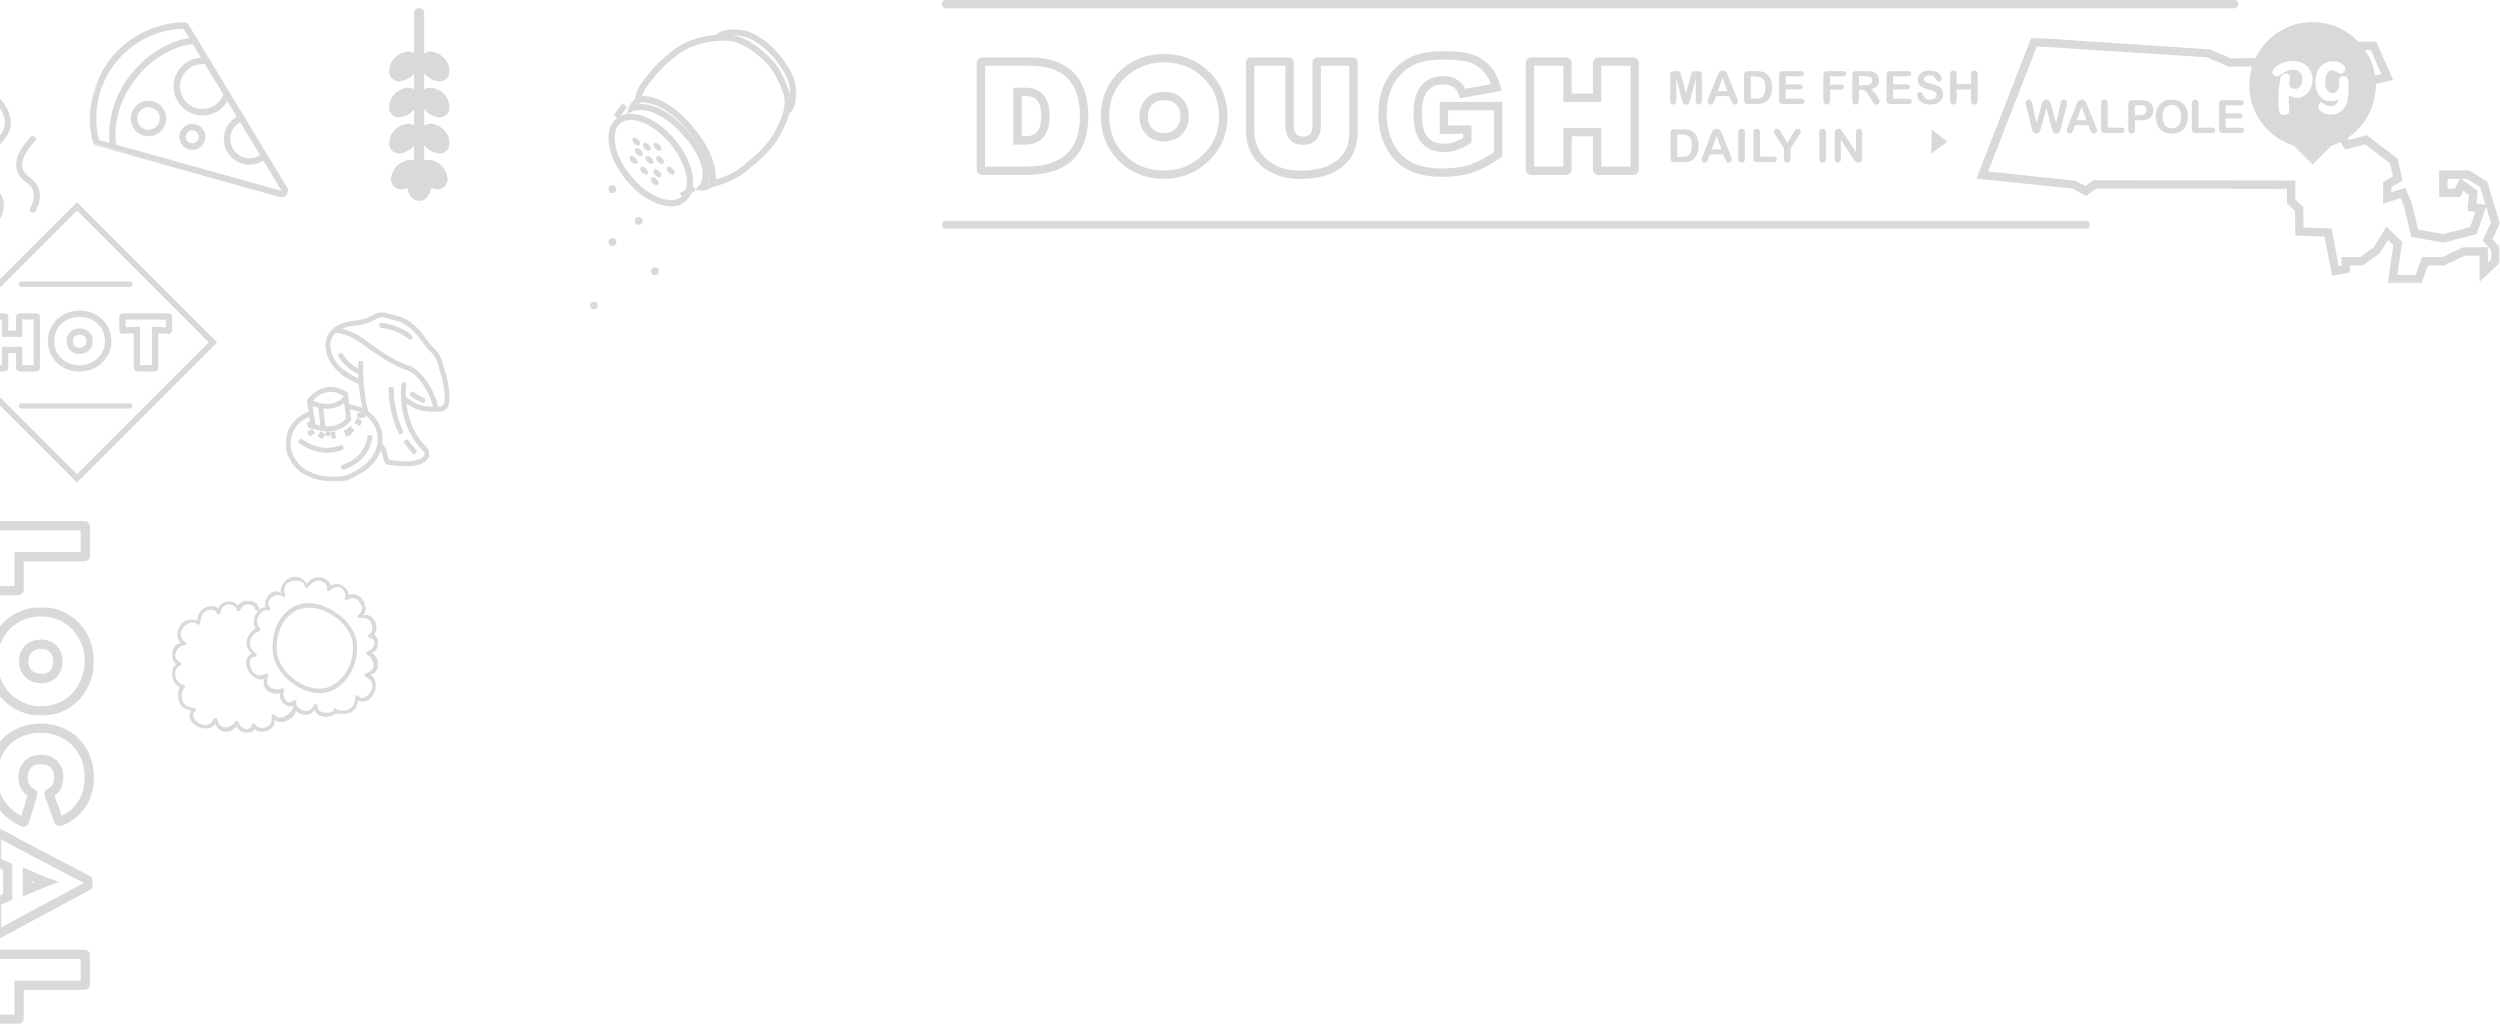 <?xml version="1.0" encoding="UTF-8"?>
<svg width="945px" height="387px" viewBox="0 0 945 387" version="1.1" xmlns="http://www.w3.org/2000/svg" xmlns:xlink="http://www.w3.org/1999/xlink">
    <title>Group 14</title>
    <defs>
        <polygon id="path-1" points="0 0 31 0 31 32 0 32"></polygon>
        <polygon id="path-3" points="0 0 3 0 3 3 0 3"></polygon>
        <polygon id="path-5" points="-5.68434189e-14 -1.13686838e-13 73 -1.13686838e-13 73 23 -5.68434189e-14 23"></polygon>
        <polygon id="path-7" points="0 7.10542736e-15 434.001 7.10542736e-15 434.001 3.153 0 3.153"></polygon>
        <polygon id="path-9" points="0 0 197.877 0 197.877 92.858 0 92.858"></polygon>
        <polygon id="path-11" points="0 0 47 0 47 50 0 50"></polygon>
        <polygon id="path-13" points="0 0 17 0 17 41 0 41"></polygon>
        <polygon id="path-15" points="0 0 81.382 0 81.382 54.553 0 54.553"></polygon>
        <polygon id="path-17" points="0 0 41 0 41 40 0 40"></polygon>
        <polygon id="path-19" points="0 0 106 0 106 106 0 106"></polygon>
        <polygon id="path-21" points="1.52733205e-15 0 62 0 62 64 1.52733205e-15 64"></polygon>
    </defs>
    <g id="Desktop" stroke="none" stroke-width="1" fill="none" fill-rule="evenodd" opacity="0.2">
        <g id="menu_pizza" transform="translate(0, -927)">
            <g id="Group-14" transform="translate(-24, 927)">
                <g id="Group-47" transform="translate(247, 11)">
                    <g id="Group-3" transform="translate(47, 0)">
                        <mask id="mask-2" fill="white">
                            <use xlink:href="#path-1"></use>
                        </mask>
                        <g id="Clip-2"></g>
                        <path d="M28.154,32 L27.115,29.968 L27.634,30.984 L27.06,29.997 C27.068,29.992 27.716,29.57 28.142,28.015 C28.702,25.967 29.312,21.896 27.099,17.647 C24.541,12.74 21.222,8.829 16.948,5.691 C12.414,2.363 8.428,2.294 6.927,2.27 C5.317,2.208 3.107,2.739 1.743,4.234 L0,2.725 C1.887,0.661 4.799,0.031 6.968,0 C9.65,0.046 13.746,0.497 18.354,3.88 C22.917,7.229 26.458,11.398 29.179,16.622 C31.744,21.543 31.043,26.239 30.398,28.599 C29.702,31.139 28.407,31.878 28.154,32" id="Fill-1" fill="#414042" mask="url(#mask-2)"></path>
                    </g>
                    <path d="M19.878,25.313 C23.21,25.313 30.432,26.736 38.974,37.053 C47.197,46.982 47.804,53.747 47.418,56.929 C49.78,56.291 54.125,54.768 58.062,51.511 C63.274,47.202 66.946,44.165 69.975,38.633 C73.204,32.734 74.298,28.089 73.229,24.827 C72.235,21.794 70.069,16.205 66.738,12.841 C63.657,9.73 57.595,4.493 51.597,4.371 C44.992,4.222 40.214,5.923 37.197,7.205 C34.091,8.523 27.97,13.584 24.841,17.42 L24.492,17.848 C22.176,20.684 20.265,23.025 19.633,25.315 C19.712,25.313 19.794,25.313 19.878,25.313 L19.878,25.313 Z M43.81,60 L44.76,58.004 C44.834,57.827 47.516,51.079 37.149,38.555 C26.673,25.905 18.611,27.779 18.532,27.795 L17,28.185 L17.047,26.611 C17.176,23.07 19.594,20.108 22.657,16.356 L23.006,15.93 C26.107,12.126 32.438,6.658 36.27,5.032 C39.487,3.666 44.565,1.858 51.645,2.009 C58.137,2.142 64.351,7.07 68.42,11.181 C72.095,14.891 74.42,20.863 75.479,24.093 C76.777,28.054 75.656,33.18 72.05,39.765 C68.804,45.694 64.788,49.016 59.704,53.221 C53.313,58.508 46.308,59.621 46.013,59.666 L43.81,60 Z" id="Fill-4" fill="#414042"></path>
                    <path d="M42.604,61 C42.44,61 42.276,60.993 42.11,60.974 L39.781,60.728 L41.351,59.087 C41.396,59.037 46.586,53.053 35.487,40.383 C24.331,27.646 16.426,30.984 16.347,31.022 L14,32.076 L14.655,29.711 C14.689,29.588 15.549,26.676 19.492,25 L20.482,27.071 C19.607,27.442 18.94,27.884 18.437,28.318 C22.22,28.099 29.052,29.472 37.342,38.938 C45.759,48.546 45.613,54.888 44.523,58.108 C45.672,57.443 46.703,56.418 47.111,55.934 L49,57.341 C48.673,57.731 45.838,61 42.604,61" id="Fill-6" fill="#414042"></path>
                    <path d="M15.39,34.343 C13.837,34.343 12.511,34.765 11.493,35.602 C9.609,37.157 8.934,40.027 9.595,43.684 C10.301,47.583 12.421,51.824 15.569,55.627 C18.716,59.426 22.489,62.306 26.193,63.731 C29.665,65.071 32.618,64.952 34.503,63.398 C36.39,61.843 37.064,58.973 36.403,55.315 C35.699,51.416 33.578,47.176 30.431,43.374 C27.284,39.573 23.511,36.694 19.807,35.268 C18.206,34.651 16.715,34.343 15.39,34.343 M30.619,67 C28.999,67.001 27.222,66.641 25.346,65.919 C21.272,64.35 17.157,61.224 13.757,57.118 C10.359,53.012 8.057,48.389 7.284,44.101 C6.466,39.572 7.428,35.912 9.998,33.795 C12.565,31.682 16.347,31.423 20.653,33.08 C24.728,34.65 28.843,37.775 32.243,41.881 C35.642,45.988 37.94,50.61 38.716,54.898 C39.534,59.428 38.571,63.087 36.001,65.204 C34.553,66.4 32.716,67 30.619,67" id="Fill-8" fill="#414042"></path>
                    <polygon id="Fill-10" fill="#414042" points="35.261 64 34 62.058 38.739 59 40 60.942"></polygon>
                    <polygon id="Fill-12" fill="#414042" points="10.713 34 9 32.477 12.288 28 14 29.524"></polygon>
                    <path d="M24.264,53.142 C24.732,52.791 25.666,53.114 26.349,53.864 C27.032,54.614 27.205,55.506 26.736,55.858 C26.268,56.209 25.334,55.886 24.651,55.136 C23.968,54.386 23.795,53.493 24.264,53.142" id="Fill-14" fill="#414042"></path>
                    <path d="M25.264,48.142 C25.732,47.791 26.666,48.114 27.349,48.864 C28.032,49.614 28.205,50.506 27.736,50.858 C27.268,51.209 26.334,50.886 25.651,50.136 C24.968,49.386 24.795,48.493 25.264,48.142" id="Fill-16" fill="#414042"></path>
                    <path d="M21.264,48.142 C21.732,47.791 22.666,48.114 23.349,48.864 C24.032,49.614 24.205,50.506 23.736,50.858 C23.268,51.209 22.334,50.886 21.651,50.136 C20.968,49.386 20.795,48.493 21.264,48.142" id="Fill-18" fill="#414042"></path>
                    <path d="M17.264,45.142 C17.732,44.791 18.666,45.114 19.349,45.864 C20.032,46.614 20.205,47.506 19.736,47.858 C19.268,48.209 18.334,47.886 17.651,47.136 C16.968,46.386 16.795,45.493 17.264,45.142" id="Fill-20" fill="#414042"></path>
                    <path d="M24.264,43.142 C24.732,42.791 25.666,43.114 26.349,43.864 C27.032,44.614 27.205,45.506 26.736,45.858 C26.268,46.209 25.334,45.886 24.651,45.136 C23.968,44.386 23.795,43.493 24.264,43.142" id="Fill-22" fill="#414042"></path>
                    <path d="M20.264,43.142 C20.732,42.791 21.666,43.114 22.349,43.864 C23.032,44.614 23.205,45.506 22.736,45.858 C22.268,46.209 21.334,45.886 20.651,45.136 C19.968,44.386 19.795,43.493 20.264,43.142" id="Fill-24" fill="#414042"></path>
                    <path d="M19.264,52.142 C19.732,51.791 20.666,52.114 21.349,52.864 C22.032,53.614 22.205,54.506 21.736,54.858 C21.268,55.209 20.334,54.886 19.651,54.136 C18.968,53.386 18.795,52.493 19.264,52.142" id="Fill-26" fill="#414042"></path>
                    <path d="M29.264,52.142 C29.732,51.791 30.666,52.114 31.349,52.864 C32.032,53.614 32.205,54.506 31.736,54.858 C31.268,55.209 30.334,54.886 29.651,54.136 C28.968,53.386 28.795,52.493 29.264,52.142" id="Fill-28" fill="#414042"></path>
                    <path d="M15.264,48.142 C15.732,47.791 16.666,48.114 17.349,48.864 C18.032,49.614 18.205,50.506 17.736,50.858 C17.268,51.209 16.334,50.886 15.651,50.136 C14.968,49.386 14.795,48.493 15.264,48.142" id="Fill-30" fill="#414042"></path>
                    <path d="M23.264,56.142 C23.732,55.791 24.666,56.114 25.349,56.864 C26.032,57.614 26.205,58.506 25.736,58.858 C25.268,59.209 24.334,58.886 23.651,58.136 C22.968,57.386 22.795,56.493 23.264,56.142" id="Fill-32" fill="#414042"></path>
                    <path d="M16.264,41.142 C16.732,40.791 17.666,41.114 18.349,41.864 C19.032,42.614 19.205,43.506 18.736,43.858 C18.268,44.209 17.334,43.886 16.651,43.136 C15.968,42.386 15.795,41.493 16.264,41.142" id="Fill-34" fill="#414042"></path>
                    <path d="M10,60.5 C10,61.328 9.329,62 8.499,62 C7.671,62 7,61.328 7,60.5 C7,59.672 7.671,59 8.499,59 C9.329,59 10,59.672 10,60.5" id="Fill-36" fill="#414042"></path>
                    <path d="M20,72.5 C20,73.328 19.329,74 18.499,74 C17.671,74 17,73.328 17,72.5 C17,71.672 17.671,71 18.499,71 C19.329,71 20,71.672 20,72.5" id="Fill-38" fill="#414042"></path>
                    <path d="M10,80.5 C10,81.328 9.329,82 8.499,82 C7.671,82 7,81.328 7,80.5 C7,79.672 7.671,79 8.499,79 C9.329,79 10,79.672 10,80.5" id="Fill-40" fill="#414042"></path>
                    <path d="M26,91.5 C26,92.328 25.329,93 24.499,93 C23.671,93 23,92.328 23,91.5 C23,90.672 23.671,90 24.499,90 C25.329,90 26,90.672 26,91.5" id="Fill-42" fill="#414042"></path>
                    <g id="Group-46" transform="translate(0, 103)">
                        <mask id="mask-4" fill="white">
                            <use xlink:href="#path-3"></use>
                        </mask>
                        <g id="Clip-45"></g>
                        <path d="M3,1.5 C3,2.328 2.329,3.001 1.499,3.001 C0.671,3.001 0,2.328 0,1.5 C0,0.672 0.671,0 1.499,0 C2.329,0 3,0.672 3,1.5" id="Fill-44" fill="#414042" mask="url(#mask-4)"></path>
                    </g>
                </g>
                <g id="Group-3-Copy" transform="translate(182.5, 39.5) rotate(-270) translate(-182.5, -39.5) translate(146, 28)">
                    <mask id="mask-6" fill="white">
                        <use xlink:href="#path-5"></use>
                    </mask>
                    <g id="Clip-2"></g>
                    <path d="M30.119,15.613 C30.119,15.751 30.126,15.887 30.141,16.023 C30.358,17.736 31.105,19.345 32.28,20.635 C33.538,21.9 35.19,22.72 36.979,22.971 C39.118,23.23 41.069,21.751 41.336,19.667 C41.356,19.511 41.366,19.354 41.366,19.196 C41.366,19.06 41.358,18.922 41.343,18.786 C41.127,17.073 40.381,15.466 39.205,14.174 C38.96,13.922 38.697,13.687 38.415,13.471 L44.436,13.471 C43.994,14.102 43.757,14.849 43.755,15.613 C43.755,15.751 43.764,15.887 43.78,16.023 C43.995,17.736 44.741,19.345 45.916,20.635 C47.174,21.9 48.827,22.72 50.616,22.971 C52.756,23.23 54.708,21.751 54.973,19.667 C54.994,19.511 55.003,19.354 55.003,19.196 C55.003,19.06 54.995,18.922 54.98,18.786 C54.763,17.073 54.018,15.466 52.842,14.174 C52.597,13.92 52.332,13.685 52.052,13.471 L57.648,13.471 C57.481,13.894 57.392,14.345 57.388,14.799 C57.388,14.935 57.396,15.073 57.41,15.209 C57.624,16.92 58.363,18.528 59.534,19.822 C60.791,21.085 62.445,21.906 64.233,22.156 C66.373,22.416 68.324,20.938 68.59,18.853 C68.611,18.697 68.621,18.541 68.621,18.383 C68.62,18.245 68.613,18.109 68.598,17.973 C68.514,17.326 68.355,16.69 68.125,16.079 C69.403,15.803 70.599,15.243 71.619,14.443 C73.265,13.086 73.469,10.686 72.074,9.084 C71.935,8.924 71.783,8.776 71.619,8.64 C70.591,7.832 69.384,7.267 68.093,6.992 C68.338,6.357 68.508,5.695 68.598,5.022 C68.613,4.885 68.62,4.748 68.621,4.61 C68.621,2.511 66.873,0.808 64.716,0.808 C64.554,0.808 64.393,0.818 64.233,0.837 C62.445,1.087 60.791,1.908 59.534,3.171 C58.358,4.464 57.613,6.071 57.396,7.784 C57.381,7.922 57.374,8.058 57.374,8.196 C57.373,8.699 57.477,9.198 57.678,9.662 L51.842,9.662 C52.198,9.412 52.529,9.129 52.831,8.819 C54.009,7.531 54.758,5.925 54.979,4.214 C54.994,4.077 55.002,3.941 55.002,3.803 C55.002,1.703 53.255,-1.13686838e-13 51.098,-1.13686838e-13 C50.936,-1.13686838e-13 50.775,0.01 50.615,0.03 C48.827,0.279 47.174,1.1 45.916,2.363 C44.741,3.654 43.994,5.263 43.778,6.976 C43.669,7.938 43.949,8.904 44.559,9.668 L38.228,9.668 C38.584,9.417 38.915,9.135 39.217,8.825 C40.394,7.535 41.139,5.926 41.354,4.214 C41.37,4.077 41.378,3.941 41.378,3.803 C41.378,1.703 39.629,-1.13686838e-13 37.474,-1.13686838e-13 C37.312,-1.13686838e-13 37.15,0.01 36.991,0.03 C35.203,0.279 33.549,1.1 32.292,2.363 C31.116,3.654 30.37,5.263 30.153,6.976 C30.048,7.938 30.328,8.902 30.934,9.668 L24.604,9.668 C24.959,9.418 25.291,9.135 25.593,8.825 C26.768,7.535 27.514,5.926 27.731,4.214 C27.746,4.077 27.753,3.941 27.753,3.803 C27.753,1.703 26.005,-1.13686838e-13 23.848,-1.13686838e-13 C23.688,-1.13686838e-13 23.527,0.01 23.366,0.03 C21.578,0.279 19.925,1.1 18.667,2.363 C17.492,3.654 16.746,5.263 16.53,6.976 C16.421,7.938 16.702,8.904 17.311,9.668 L1.953,9.668 C0.875,9.668 -5.68434189e-14,10.519 -5.68434189e-14,11.57 C-5.68434189e-14,12.619 0.875,13.471 1.953,13.471 L17.177,13.471 C16.734,14.102 16.497,14.849 16.497,15.613 C16.497,15.751 16.504,15.887 16.52,16.023 C16.735,17.736 17.481,19.345 18.657,20.635 C19.912,21.898 21.564,22.72 23.351,22.971 C25.491,23.23 27.442,21.75 27.708,19.665 C27.728,19.51 27.738,19.354 27.738,19.196 C27.738,19.06 27.73,18.922 27.716,18.786 C27.499,17.073 26.753,15.466 25.577,14.174 C25.332,13.922 25.069,13.687 24.787,13.471 L30.804,13.471 C30.36,14.102 30.122,14.849 30.119,15.613" id="Fill-1" fill="#414042" mask="url(#mask-6)"></path>
                </g>
                <g id="Group-73" transform="translate(380, 0)">
                    <path d="M30.224,51.523 L31.449,51.523 C34.314,51.523 37.603,50.636 37.603,43.724 C37.603,37.136 34.378,36.291 31.57,36.291 L30.224,36.291 L30.224,51.523 Z M31.449,54.675 L27.071,54.675 L27.071,33.138 L31.57,33.138 C35.001,33.138 40.756,34.514 40.756,43.724 C40.756,52.776 35.694,54.675 31.449,54.675 L31.449,54.675 Z M16.345,62.967 L31.692,62.967 C45.5,62.967 52.213,56.733 52.213,43.907 C52.213,31.081 45.997,24.846 33.213,24.846 L16.345,24.846 L16.345,62.967 Z M31.692,66.12 L15.377,66.12 C14.111,66.12 13.192,65.227 13.192,63.995 L13.192,23.878 C13.192,22.613 14.111,21.694 15.377,21.694 L33.213,21.694 C47.705,21.694 55.366,29.375 55.366,43.907 C55.366,58.645 47.402,66.12 31.692,66.12 L31.692,66.12 Z" id="Fill-1" fill="#414042"></path>
                    <path d="M84.045,37.874 C82.113,37.874 80.638,38.417 79.537,39.533 C78.428,40.66 77.89,42.09 77.89,43.907 C77.89,45.968 78.436,47.514 79.559,48.636 C80.681,49.76 82.149,50.306 84.045,50.306 C85.863,50.306 87.312,49.746 88.477,48.599 C89.636,47.456 90.199,45.923 90.199,43.907 C90.199,41.98 89.669,40.528 88.577,39.467 C87.473,38.397 85.991,37.874 84.045,37.874 M84.045,53.459 C81.308,53.459 79.049,52.586 77.329,50.865 C75.609,49.147 74.736,46.806 74.736,43.907 C74.736,41.258 75.596,39.042 77.291,37.322 C78.992,35.596 81.264,34.721 84.045,34.721 C86.812,34.721 89.076,35.556 90.773,37.205 C92.486,38.867 93.352,41.121 93.352,43.907 C93.352,46.77 92.457,49.103 90.691,50.843 C88.932,52.578 86.696,53.459 84.045,53.459 M84.045,23.567 C78.203,23.567 73.421,25.416 69.426,29.221 C65.289,33.13 63.281,37.952 63.281,43.968 C63.281,49.837 65.201,54.611 69.15,58.559 C73.097,62.508 77.969,64.427 84.045,64.427 C89.727,64.427 94.47,62.557 98.547,58.711 C102.761,54.724 104.809,49.922 104.809,44.029 C104.809,37.898 102.744,32.999 98.494,29.052 C94.5,25.363 89.773,23.567 84.045,23.567 M84.045,67.582 C77.187,67.582 71.426,65.296 66.92,60.788 C62.413,56.281 60.128,50.621 60.128,43.968 C60.128,37.133 62.525,31.402 67.255,26.933 C71.797,22.61 77.448,20.415 84.045,20.415 C90.511,20.415 96.094,22.543 100.637,26.739 C105.499,31.255 107.962,37.071 107.962,44.029 C107.962,50.739 105.523,56.45 100.712,61.001 C96.086,65.368 90.48,67.582 84.045,67.582" id="Fill-3" fill="#414042"></path>
                    <path d="M118.128,24.847 L118.128,49.386 C118.128,53.795 119.613,57.298 122.668,60.093 C125.844,63.011 130.195,64.489 135.605,64.489 C141.651,64.489 146.351,63.137 149.575,60.468 C152.589,57.963 154.056,54.536 154.056,49.995 L154.056,24.847 L143.269,24.847 L143.269,47.316 C143.269,53.774 139.078,54.737 136.579,54.737 C134.08,54.737 129.889,53.774 129.889,47.316 L129.889,24.847 L118.128,24.847 Z M135.605,67.643 C129.381,67.643 124.311,65.885 120.537,62.417 C116.846,59.04 114.975,54.655 114.975,49.386 L114.975,23.635 C114.975,22.529 115.784,21.694 116.856,21.694 L131.039,21.694 C132.199,21.694 133.042,22.562 133.042,23.758 L133.042,47.316 C133.042,51.067 134.741,51.584 136.579,51.584 C138.416,51.584 140.115,51.067 140.115,47.316 L140.115,23.697 C140.115,22.536 140.958,21.694 142.118,21.694 L155.329,21.694 C156.262,21.694 157.209,22.382 157.209,23.697 L157.209,49.995 C157.209,55.454 155.317,59.795 151.588,62.896 C147.78,66.046 142.403,67.643 135.605,67.643 L135.605,67.643 Z" id="Fill-5" fill="#414042"></path>
                    <path d="M189.711,22.506 C185.054,22.506 181.335,23.153 178.659,24.429 C175.258,26.067 172.636,28.5 170.874,31.658 C169.085,34.865 168.178,38.716 168.178,43.102 C168.178,47.275 169.011,51.008 170.652,54.198 C172.26,57.327 174.549,59.711 177.459,61.285 C180.419,62.887 184.354,63.698 189.155,63.698 C193.105,63.698 196.551,63.236 199.395,62.325 C202.077,61.466 205.204,59.855 208.698,57.531 L208.698,41.665 L191.375,41.665 L191.375,47.434 L200.239,47.434 L200.239,53.945 L199.469,54.402 C197.635,55.493 195.97,56.281 194.519,56.744 C193.027,57.22 191.437,57.461 189.798,57.461 C186.218,57.461 183.365,56.277 181.316,53.94 C179.29,51.634 178.305,48.041 178.305,42.955 C178.305,38.154 179.276,34.686 181.273,32.351 C183.305,29.976 186.045,28.771 189.417,28.771 C191.682,28.771 193.6,29.297 195.118,30.334 C196.305,31.143 197.234,32.23 197.888,33.574 L207.631,31.833 C206.957,30.03 206.075,28.489 204.998,27.237 C203.634,25.649 201.886,24.459 199.804,23.698 C197.637,22.907 194.241,22.506 189.711,22.506 M189.155,66.851 C183.825,66.851 179.384,65.912 175.959,64.059 C172.481,62.176 169.751,59.344 167.846,55.641 C165.975,51.999 165.025,47.781 165.025,43.102 C165.025,38.171 166.067,33.805 168.12,30.121 C170.206,26.385 173.293,23.514 177.296,21.587 C180.405,20.104 184.581,19.353 189.711,19.353 C194.68,19.353 198.335,19.805 200.884,20.736 C203.482,21.683 205.67,23.18 207.39,25.182 C209.084,27.153 210.368,29.664 211.207,32.64 L211.678,34.314 L195.834,37.143 L195.409,35.839 C194.988,34.549 194.311,33.599 193.342,32.937 C192.357,32.265 191.037,31.924 189.417,31.924 C186.974,31.924 185.094,32.734 183.668,34.401 C182.203,36.116 181.459,38.994 181.459,42.955 C181.459,47.182 182.207,50.178 183.685,51.86 C185.131,53.508 187.129,54.308 189.798,54.308 C191.112,54.308 192.378,54.117 193.561,53.739 C194.588,53.413 195.771,52.875 197.085,52.138 L197.085,50.587 L188.221,50.587 L188.221,38.512 L211.851,38.512 L211.851,59.203 L211.162,59.674 C207.139,62.418 203.503,64.32 200.355,65.327 C197.201,66.338 193.432,66.851 189.155,66.851" id="Fill-7" fill="#414042"></path>
                    <path d="M249.291,62.967 L260.322,62.967 L260.322,24.847 L249.291,24.847 L249.291,38.543 L234.936,38.543 L234.936,24.847 L223.906,24.847 L223.906,62.967 L234.936,62.967 L234.936,48.357 L249.291,48.357 L249.291,62.967 Z M261.289,66.12 L248.322,66.12 C247.056,66.12 246.137,65.226 246.137,63.996 L246.137,51.51 L238.09,51.51 L238.09,63.996 C238.09,65.226 237.171,66.12 235.905,66.12 L222.939,66.12 C221.673,66.12 220.752,65.226 220.752,63.996 L220.752,23.819 C220.752,22.588 221.673,21.694 222.939,21.694 L235.905,21.694 C237.171,21.694 238.09,22.588 238.09,23.819 L238.09,35.39 L246.137,35.39 L246.137,23.819 C246.137,22.588 247.056,21.694 248.322,21.694 L261.289,21.694 C262.555,21.694 263.474,22.588 263.474,23.819 L263.474,63.996 C263.474,65.226 262.555,66.12 261.289,66.12 L261.289,66.12 Z" id="Fill-9" fill="#414042"></path>
                    <g id="Group-13" transform="translate(0, 83.42)">
                        <mask id="mask-8" fill="white">
                            <use xlink:href="#path-7"></use>
                        </mask>
                        <g id="Clip-12"></g>
                        <path d="M432.424,3.153 L1.577,3.153 C0.706,3.153 -0,2.446 -0,1.576 C-0,0.707 0.706,7.10542736e-15 1.577,7.10542736e-15 L432.424,7.10542736e-15 C433.294,7.10542736e-15 434.001,0.707 434.001,1.576 C434.001,2.446 433.294,3.153 432.424,3.153" id="Fill-11" fill="#414042" mask="url(#mask-8)"></path>
                    </g>
                    <path d="M488.538,3.153 L1.577,3.153 C0.706,3.153 0,2.447 0,1.576 C0,0.705 0.706,0 1.577,0 L488.538,0 C489.408,0 490.115,0.705 490.115,1.576 C490.115,2.447 489.408,3.153 488.538,3.153" id="Fill-14" fill="#414042"></path>
                    <path d="M279.64,37.44 L277.65,29.531 L277.65,38.101 C277.65,38.575 277.544,38.931 277.332,39.168 C277.121,39.404 276.84,39.523 276.49,39.523 C276.15,39.523 275.874,39.406 275.66,39.172 C275.445,38.938 275.338,38.58 275.338,38.101 L275.338,28.278 C275.338,27.736 275.479,27.372 275.761,27.182 C276.043,26.992 276.424,26.898 276.904,26.898 L277.684,26.898 C278.152,26.898 278.492,26.941 278.703,27.025 C278.916,27.109 279.073,27.262 279.174,27.483 C279.275,27.702 279.391,28.061 279.522,28.558 L281.325,35.357 L283.128,28.558 C283.258,28.061 283.373,27.702 283.476,27.483 C283.577,27.262 283.734,27.109 283.945,27.025 C284.157,26.941 284.497,26.898 284.966,26.898 L285.744,26.898 C286.225,26.898 286.605,26.992 286.887,27.182 C287.17,27.372 287.311,27.736 287.311,28.278 L287.311,38.101 C287.311,38.575 287.205,38.931 286.994,39.168 C286.782,39.404 286.498,39.523 286.143,39.523 C285.81,39.523 285.536,39.404 285.321,39.168 C285.107,38.931 285,38.575 285,38.101 L285,29.531 L283.01,37.44 C282.88,37.955 282.773,38.331 282.692,38.57 C282.611,38.811 282.46,39.029 282.239,39.228 C282.019,39.424 281.714,39.523 281.325,39.523 C281.031,39.523 280.783,39.46 280.579,39.333 C280.376,39.206 280.219,39.044 280.105,38.846 C279.992,38.649 279.904,38.429 279.838,38.19 C279.774,37.95 279.707,37.699 279.64,37.44" id="Fill-16" fill="#414042"></path>
                    <path d="M293.291,34.459 L297,34.459 L295.128,29.337 L293.291,34.459 Z M298.27,37.906 L297.677,36.348 L292.631,36.348 L292.038,37.94 C291.807,38.56 291.609,38.979 291.445,39.197 C291.282,39.414 291.014,39.522 290.641,39.522 C290.324,39.522 290.045,39.407 289.803,39.176 C289.56,38.945 289.439,38.681 289.439,38.389 C289.439,38.22 289.466,38.044 289.523,37.863 C289.58,37.684 289.673,37.431 289.803,37.11 L292.979,29.049 C293.069,28.817 293.177,28.539 293.304,28.215 C293.431,27.89 293.566,27.621 293.71,27.405 C293.854,27.192 294.044,27.018 294.277,26.885 C294.513,26.753 294.802,26.686 295.146,26.686 C295.496,26.686 295.789,26.753 296.022,26.885 C296.256,27.018 296.446,27.189 296.59,27.397 C296.734,27.606 296.855,27.83 296.953,28.071 C297.053,28.311 297.178,28.631 297.331,29.032 L300.574,37.042 C300.828,37.652 300.955,38.096 300.955,38.372 C300.955,38.66 300.835,38.924 300.595,39.163 C300.354,39.403 300.065,39.522 299.727,39.522 C299.529,39.522 299.359,39.488 299.218,39.417 C299.077,39.347 298.959,39.25 298.863,39.129 C298.768,39.008 298.664,38.823 298.554,38.57 C298.444,38.319 298.35,38.098 298.27,37.906 L298.27,37.906 Z" id="Fill-18" fill="#414042"></path>
                    <path d="M305.766,28.888 L305.766,37.313 L307.672,37.313 C308.09,37.313 308.417,37.301 308.654,37.279 C308.891,37.257 309.137,37.2 309.391,37.11 C309.645,37.019 309.864,36.892 310.051,36.728 C310.892,36.017 311.313,34.793 311.313,33.053 C311.313,31.829 311.127,30.912 310.758,30.302 C310.389,29.692 309.933,29.304 309.391,29.137 C308.849,28.971 308.194,28.888 307.427,28.888 L305.766,28.888 Z M304.792,26.898 L308.07,26.898 C308.922,26.898 309.653,26.976 310.264,27.135 C310.872,27.293 311.425,27.589 311.923,28.024 C313.216,29.13 313.862,30.812 313.862,33.07 C313.862,33.816 313.797,34.496 313.666,35.112 C313.537,35.726 313.337,36.282 313.066,36.775 C312.795,37.27 312.447,37.711 312.024,38.101 C311.69,38.401 311.327,38.64 310.932,38.82 C310.537,39.001 310.112,39.128 309.658,39.202 C309.203,39.274 308.691,39.311 308.121,39.311 L304.844,39.311 C304.386,39.311 304.043,39.243 303.81,39.103 C303.579,38.965 303.428,38.771 303.358,38.52 C303.287,38.268 303.251,37.943 303.251,37.542 L303.251,28.439 C303.251,27.897 303.373,27.505 303.616,27.261 C303.859,27.019 304.251,26.898 304.792,26.898 L304.792,26.898 Z" id="Fill-20" fill="#414042"></path>
                    <path d="M324.685,28.837 L319.02,28.837 L319.02,31.886 L324.237,31.886 C324.619,31.886 324.907,31.972 325.096,32.144 C325.284,32.317 325.381,32.543 325.381,32.826 C325.381,33.108 325.287,33.337 325.101,33.516 C324.913,33.694 324.625,33.782 324.237,33.782 L319.02,33.782 L319.02,37.313 L324.879,37.313 C325.275,37.313 325.572,37.406 325.774,37.588 C325.974,37.772 326.073,38.016 326.073,38.321 C326.073,38.615 325.974,38.853 325.774,39.037 C325.572,39.221 325.275,39.312 324.879,39.312 L318.045,39.312 C317.498,39.312 317.104,39.191 316.865,38.948 C316.624,38.705 316.504,38.312 316.504,37.771 L316.504,28.439 C316.504,28.079 316.558,27.784 316.665,27.554 C316.772,27.326 316.94,27.159 317.17,27.055 C317.398,26.951 317.69,26.898 318.045,26.898 L324.685,26.898 C325.087,26.898 325.384,26.987 325.577,27.165 C325.774,27.343 325.871,27.575 325.871,27.863 C325.871,28.157 325.774,28.392 325.577,28.57 C325.384,28.749 325.087,28.837 324.685,28.837" id="Fill-22" fill="#414042"></path>
                    <path d="M340.694,28.837 L335.739,28.837 L335.739,32.013 L339.881,32.013 C340.263,32.013 340.551,32.099 340.74,32.271 C340.928,32.444 341.025,32.673 341.025,32.961 C341.025,33.249 340.928,33.477 340.737,33.647 C340.543,33.816 340.258,33.9 339.881,33.9 L335.739,33.9 L335.739,37.99 C335.739,38.511 335.622,38.896 335.388,39.146 C335.154,39.397 334.852,39.523 334.487,39.523 C334.114,39.523 333.812,39.396 333.575,39.142 C333.341,38.888 333.224,38.505 333.224,37.99 L333.224,28.439 C333.224,28.079 333.278,27.784 333.387,27.554 C333.492,27.326 333.66,27.159 333.889,27.055 C334.117,26.951 334.41,26.898 334.767,26.898 L340.694,26.898 C341.093,26.898 341.393,26.987 341.586,27.165 C341.78,27.343 341.877,27.575 341.877,27.863 C341.877,28.157 341.78,28.392 341.586,28.57 C341.393,28.749 341.093,28.837 340.694,28.837" id="Fill-24" fill="#414042"></path>
                    <path d="M349.002,28.787 L346.681,28.787 L346.681,32.198 L348.934,32.198 C349.538,32.198 350.045,32.147 350.459,32.043 C350.869,31.937 351.186,31.761 351.403,31.508 C351.619,31.257 351.728,30.912 351.728,30.472 C351.728,30.127 351.639,29.823 351.465,29.561 C351.291,29.299 351.049,29.102 350.738,28.972 C350.445,28.848 349.866,28.787 349.002,28.787 M347.562,34.003 L346.681,34.003 L346.681,37.99 C346.681,38.516 346.564,38.903 346.333,39.151 C346.102,39.399 345.8,39.523 345.43,39.523 C345.028,39.523 344.717,39.393 344.497,39.133 C344.278,38.874 344.167,38.493 344.167,37.99 L344.167,28.439 C344.167,27.897 344.289,27.505 344.532,27.262 C344.774,27.019 345.164,26.898 345.709,26.898 L349.797,26.898 C350.362,26.898 350.844,26.922 351.246,26.969 C351.645,27.018 352.007,27.115 352.329,27.262 C352.72,27.426 353.062,27.661 353.361,27.964 C353.661,28.27 353.889,28.624 354.046,29.028 C354.199,29.431 354.276,29.859 354.276,30.311 C354.276,31.236 354.017,31.976 353.492,32.529 C352.971,33.082 352.181,33.474 351.117,33.706 C351.565,33.943 351.99,34.294 352.398,34.756 C352.802,35.219 353.167,35.712 353.484,36.234 C353.803,36.756 354.051,37.228 354.231,37.648 C354.408,38.069 354.496,38.358 354.496,38.516 C354.496,38.68 354.445,38.841 354.339,39.002 C354.237,39.163 354.094,39.29 353.912,39.383 C353.732,39.477 353.524,39.523 353.287,39.523 C353.005,39.523 352.768,39.457 352.574,39.324 C352.383,39.192 352.218,39.024 352.078,38.82 C351.941,38.617 351.753,38.318 351.517,37.923 L350.51,36.247 C350.148,35.631 349.823,35.162 349.538,34.841 C349.253,34.519 348.965,34.3 348.671,34.18 C348.378,34.061 348.007,34.003 347.562,34.003" id="Fill-26" fill="#414042"></path>
                    <path d="M365.27,28.837 L359.605,28.837 L359.605,31.886 L364.822,31.886 C365.204,31.886 365.492,31.972 365.681,32.144 C365.869,32.317 365.966,32.543 365.966,32.826 C365.966,33.108 365.872,33.337 365.686,33.516 C365.498,33.694 365.21,33.782 364.822,33.782 L359.605,33.782 L359.605,37.313 L365.464,37.313 C365.86,37.313 366.157,37.406 366.359,37.588 C366.559,37.772 366.658,38.016 366.658,38.321 C366.658,38.615 366.559,38.853 366.359,39.037 C366.157,39.221 365.86,39.312 365.464,39.312 L358.63,39.312 C358.083,39.312 357.689,39.191 357.45,38.948 C357.21,38.705 357.09,38.312 357.09,37.771 L357.09,28.439 C357.09,28.079 357.145,27.784 357.25,27.554 C357.358,27.326 357.527,27.159 357.755,27.055 C357.983,26.951 358.276,26.898 358.63,26.898 L365.27,26.898 C365.672,26.898 365.969,26.987 366.162,27.165 C366.359,27.343 366.456,27.575 366.456,27.863 C366.456,28.157 366.359,28.392 366.162,28.57 C365.969,28.749 365.672,28.837 365.27,28.837" id="Fill-28" fill="#414042"></path>
                    <path d="M378.524,35.585 C378.524,36.336 378.33,37.011 377.942,37.609 C377.555,38.208 376.99,38.676 376.246,39.015 C375.499,39.354 374.615,39.522 373.595,39.522 C372.369,39.522 371.359,39.291 370.564,38.828 C369.999,38.496 369.54,38.051 369.187,37.495 C368.833,36.939 368.657,36.399 368.657,35.873 C368.657,35.569 368.765,35.307 368.976,35.09 C369.187,34.874 369.458,34.764 369.783,34.764 C370.051,34.764 370.273,34.849 370.458,35.018 C370.641,35.187 370.798,35.438 370.926,35.772 C371.086,36.167 371.257,36.497 371.439,36.762 C371.622,37.028 371.881,37.247 372.215,37.418 C372.548,37.591 372.984,37.678 373.526,37.678 C374.273,37.678 374.878,37.504 375.342,37.156 C375.81,36.81 376.041,36.376 376.041,35.856 C376.041,35.444 375.915,35.11 375.664,34.854 C375.413,34.596 375.088,34.4 374.692,34.265 C374.293,34.13 373.76,33.986 373.096,33.833 C372.203,33.623 371.456,33.38 370.855,33.1 C370.253,32.821 369.777,32.44 369.423,31.957 C369.07,31.475 368.896,30.875 368.896,30.158 C368.896,29.475 369.081,28.868 369.455,28.338 C369.825,27.807 370.364,27.398 371.071,27.113 C371.776,26.829 372.605,26.685 373.56,26.685 C374.322,26.685 374.983,26.781 375.539,26.969 C376.095,27.159 376.554,27.41 376.922,27.723 C377.29,28.037 377.558,28.366 377.726,28.71 C377.897,29.055 377.979,29.39 377.979,29.718 C377.979,30.017 377.874,30.286 377.663,30.526 C377.452,30.767 377.187,30.886 376.87,30.886 C376.582,30.886 376.366,30.814 376.215,30.67 C376.066,30.526 375.904,30.291 375.727,29.963 C375.502,29.495 375.231,29.129 374.915,28.866 C374.598,28.604 374.091,28.473 373.392,28.473 C372.742,28.473 372.217,28.616 371.821,28.901 C371.422,29.186 371.222,29.528 371.222,29.929 C371.222,30.178 371.291,30.392 371.428,30.573 C371.562,30.754 371.75,30.909 371.987,31.039 C372.223,31.169 372.463,31.27 372.705,31.343 C372.947,31.417 373.349,31.524 373.908,31.665 C374.607,31.829 375.242,32.01 375.81,32.207 C376.377,32.405 376.859,32.644 377.258,32.926 C377.654,33.209 377.965,33.566 378.188,33.998 C378.41,34.43 378.524,34.959 378.524,35.585" id="Fill-30" fill="#414042"></path>
                    <path d="M383.622,28.211 L383.622,31.766 L389.05,31.766 L389.05,28.211 C389.05,27.702 389.164,27.321 389.393,27.068 C389.621,26.814 389.923,26.686 390.293,26.686 C390.673,26.686 390.978,26.813 391.214,27.063 C391.448,27.314 391.565,27.696 391.565,28.211 L391.565,37.99 C391.565,38.505 391.445,38.888 391.209,39.142 C390.972,39.396 390.667,39.523 390.293,39.523 C389.917,39.523 389.615,39.394 389.39,39.138 C389.162,38.881 389.05,38.499 389.05,37.99 L389.05,33.816 L383.622,33.816 L383.622,37.99 C383.622,38.505 383.502,38.888 383.266,39.142 C383.029,39.396 382.724,39.523 382.35,39.523 C381.974,39.523 381.672,39.394 381.447,39.138 C381.219,38.881 381.107,38.499 381.107,37.99 L381.107,28.211 C381.107,27.702 381.219,27.321 381.441,27.068 C381.663,26.814 381.968,26.686 382.35,26.686 C382.73,26.686 383.038,26.813 383.271,27.063 C383.505,27.314 383.622,27.696 383.622,28.211" id="Fill-32" fill="#414042"></path>
                    <path d="M277.979,50.871 L277.979,59.296 L279.885,59.296 C280.303,59.296 280.63,59.284 280.867,59.262 C281.104,59.24 281.35,59.183 281.604,59.093 C281.858,59.002 282.077,58.875 282.264,58.711 C283.105,58 283.526,56.776 283.526,55.036 C283.526,53.812 283.34,52.895 282.971,52.285 C282.602,51.675 282.146,51.287 281.604,51.12 C281.062,50.954 280.407,50.871 279.64,50.871 L277.979,50.871 Z M277.005,48.881 L280.283,48.881 C281.135,48.881 281.866,48.959 282.477,49.118 C283.085,49.276 283.638,49.572 284.136,50.007 C285.429,51.113 286.075,52.795 286.075,55.053 C286.075,55.799 286.01,56.479 285.879,57.095 C285.75,57.709 285.55,58.265 285.279,58.758 C285.008,59.253 284.66,59.694 284.237,60.084 C283.903,60.384 283.54,60.623 283.145,60.803 C282.75,60.984 282.325,61.111 281.871,61.185 C281.416,61.257 280.904,61.294 280.334,61.294 L277.057,61.294 C276.599,61.294 276.256,61.226 276.023,61.086 C275.792,60.948 275.641,60.754 275.571,60.503 C275.5,60.251 275.464,59.926 275.464,59.525 L275.464,50.422 C275.464,49.88 275.586,49.488 275.829,49.244 C276.072,49.002 276.464,48.881 277.005,48.881 L277.005,48.881 Z" id="Fill-34" fill="#414042"></path>
                    <path d="M291.021,56.442 L294.73,56.442 L292.858,51.32 L291.021,56.442 Z M296,59.889 L295.407,58.331 L290.361,58.331 L289.768,59.923 C289.537,60.543 289.339,60.962 289.175,61.18 C289.012,61.397 288.744,61.505 288.371,61.505 C288.054,61.505 287.775,61.39 287.533,61.159 C287.29,60.928 287.169,60.664 287.169,60.372 C287.169,60.203 287.196,60.027 287.253,59.846 C287.31,59.667 287.403,59.414 287.533,59.093 L290.709,51.032 C290.799,50.8 290.907,50.522 291.034,50.198 C291.161,49.873 291.296,49.604 291.44,49.389 C291.584,49.175 291.774,49.001 292.007,48.868 C292.243,48.736 292.532,48.669 292.876,48.669 C293.226,48.669 293.519,48.736 293.752,48.868 C293.986,49.001 294.176,49.172 294.32,49.38 C294.464,49.589 294.585,49.813 294.683,50.054 C294.783,50.294 294.908,50.614 295.061,51.015 L298.304,59.025 C298.558,59.635 298.685,60.079 298.685,60.355 C298.685,60.643 298.565,60.907 298.325,61.146 C298.084,61.386 297.795,61.505 297.457,61.505 C297.259,61.505 297.089,61.471 296.948,61.4 C296.807,61.33 296.689,61.233 296.593,61.112 C296.498,60.991 296.394,60.806 296.284,60.553 C296.174,60.302 296.08,60.081 296,59.889 L296,59.889 Z" id="Fill-36" fill="#414042"></path>
                    <path d="M301.067,59.973 L301.067,50.194 C301.067,49.685 301.182,49.304 301.413,49.051 C301.646,48.797 301.944,48.669 302.311,48.669 C302.689,48.669 302.996,48.795 303.23,49.046 C303.465,49.297 303.582,49.679 303.582,50.194 L303.582,59.973 C303.582,60.488 303.465,60.871 303.23,61.125 C302.996,61.379 302.689,61.505 302.311,61.505 C301.949,61.505 301.651,61.377 301.418,61.121 C301.184,60.864 301.067,60.482 301.067,59.973" id="Fill-38" fill="#414042"></path>
                    <path d="M309.291,50.194 L309.291,59.229 L314.389,59.229 C314.795,59.229 315.107,59.327 315.324,59.525 C315.542,59.722 315.65,59.97 315.65,60.27 C315.65,60.575 315.543,60.821 315.328,61.011 C315.114,61.201 314.801,61.295 314.389,61.295 L308.317,61.295 C307.77,61.295 307.375,61.173 307.136,60.931 C306.896,60.687 306.776,60.295 306.776,59.754 L306.776,50.194 C306.776,49.685 306.89,49.304 307.118,49.051 C307.348,48.797 307.649,48.669 308.021,48.669 C308.399,48.669 308.705,48.796 308.939,49.046 C309.174,49.297 309.291,49.679 309.291,50.194" id="Fill-40" fill="#414042"></path>
                    <path d="M318.32,59.973 L318.32,56.036 L315.288,51.337 C315.023,50.914 314.835,50.583 314.725,50.346 C314.615,50.108 314.559,49.903 314.559,49.728 C314.559,49.44 314.672,49.192 314.894,48.982 C315.117,48.774 315.392,48.669 315.72,48.669 C316.065,48.669 316.326,48.767 316.504,48.961 C316.681,49.156 316.947,49.544 317.304,50.125 L319.624,53.893 L321.969,50.125 C322.11,49.895 322.23,49.699 322.324,49.541 C322.421,49.383 322.527,49.236 322.644,49.096 C322.758,48.958 322.886,48.852 323.029,48.78 C323.168,48.706 323.342,48.669 323.545,48.669 C323.861,48.669 324.126,48.773 324.337,48.978 C324.548,49.185 324.654,49.423 324.654,49.694 C324.654,49.914 324.599,50.134 324.494,50.355 C324.386,50.575 324.203,50.88 323.944,51.269 L320.835,56.036 L320.835,59.973 C320.835,60.488 320.716,60.871 320.478,61.125 C320.242,61.379 319.939,61.505 319.573,61.505 C319.201,61.505 318.899,61.38 318.666,61.129 C318.435,60.878 318.32,60.493 318.32,59.973" id="Fill-42" fill="#414042"></path>
                    <path d="M331.693,59.973 L331.693,50.194 C331.693,49.685 331.81,49.304 332.041,49.051 C332.272,48.797 332.571,48.669 332.939,48.669 C333.315,48.669 333.623,48.795 333.857,49.046 C334.091,49.297 334.208,49.679 334.208,50.194 L334.208,59.973 C334.208,60.488 334.091,60.871 333.857,61.125 C333.623,61.379 333.315,61.505 332.939,61.505 C332.577,61.505 332.277,61.377 332.044,61.121 C331.81,60.864 331.693,60.482 331.693,59.973" id="Fill-44" fill="#414042"></path>
                    <path d="M340.731,50.177 L345.566,57.493 L345.566,50.109 C345.566,49.63 345.669,49.269 345.874,49.029 C346.08,48.79 346.359,48.669 346.71,48.669 C347.069,48.669 347.354,48.79 347.565,49.029 C347.773,49.269 347.879,49.63 347.879,50.109 L347.879,59.872 C347.879,60.961 347.425,61.506 346.521,61.506 C346.296,61.506 346.094,61.474 345.911,61.409 C345.732,61.345 345.564,61.241 345.404,61.099 C345.247,60.958 345.099,60.794 344.965,60.605 C344.828,60.415 344.694,60.223 344.557,60.025 L339.841,52.793 L339.841,60.067 C339.841,60.541 339.73,60.9 339.511,61.142 C339.291,61.384 339.009,61.506 338.664,61.506 C338.308,61.506 338.022,61.383 337.809,61.138 C337.595,60.893 337.486,60.535 337.486,60.067 L337.486,50.491 C337.486,50.083 337.532,49.765 337.623,49.533 C337.729,49.279 337.908,49.072 338.156,48.911 C338.405,48.75 338.673,48.669 338.96,48.669 C339.186,48.669 339.38,48.706 339.542,48.78 C339.702,48.853 339.841,48.952 339.964,49.076 C340.087,49.201 340.209,49.362 340.338,49.558 C340.463,49.756 340.594,49.962 340.731,50.177" id="Fill-46" fill="#414042"></path>
                    <g id="Group-50" transform="translate(391.072, 14.217)">
                        <mask id="mask-10" fill="white">
                            <use xlink:href="#path-9"></use>
                        </mask>
                        <g id="Clip-49"></g>
                        <path d="M178.091,57.109 L180.919,57.109 L182.647,53.376 L178.091,53.376 L178.091,57.109 Z M189.045,62.748 L192.483,63.242 L190.43,56.513 L185.41,53.376 L183.172,53.376 L189.484,57.934 L189.045,62.748 Z M159.149,89.705 L166.062,89.705 L168.526,82.942 L176.164,82.942 L184.033,79.253 L193.344,79.253 L193.344,85.044 L194.619,83.84 L194.619,80.428 L191.385,76.662 L194.513,69.89 L192.691,63.92 L189.042,74.267 L176.574,77.523 L164.397,75.304 L161.697,63.969 L160.352,60.647 L153.732,62.84 L153.732,54.56 L157.498,52.47 L156.403,47.599 L146.883,40.325 L139.402,42.296 L132.397,31.472 L141.321,27.173 L144.677,21.742 L141.632,16.268 L153.087,13.769 L149.076,4.67 L121.218,4.851 L108.893,10.902 L95.45,10.988 L87.313,7.466 L22.863,3.295 L4.442,50.604 L37.5,54.104 L41.226,56.137 L44.248,53.912 L120.548,54.018 L120.548,61.294 L123.553,64.04 L123.67,71.778 L134.233,72.134 L136.962,86.378 L138.037,86.198 L138.037,82.942 L145.016,82.942 L150.248,79.239 L154.995,71.416 L160.97,77.312 L159.149,89.705 Z M168.269,92.858 L155.499,92.858 L157.618,78.435 L155.622,76.462 L152.337,81.622 L146.019,86.096 L141.19,86.096 L141.19,88.867 L134.447,89.999 L131.61,75.202 L120.562,74.828 L120.423,65.448 L117.395,62.686 L117.395,57.166 L45.28,57.065 L41.477,59.866 L36.268,57.025 L0,53.321 L20.764,0 L88.314,4.464 L96.095,7.831 L108.152,7.754 L120.477,1.703 L151.129,1.502 L157.529,16.027 L146.45,18.443 L148.332,21.824 L143.516,29.613 L136.987,32.761 L140.811,38.664 L147.573,36.884 L159.231,45.789 L161.09,54.084 L156.885,56.416 L156.885,58.472 L162.171,56.723 L164.694,63.016 L166.986,72.573 L176.455,74.295 L186.624,71.638 L188.657,65.879 L185.635,65.445 L186.182,59.438 L184.033,57.886 L182.932,60.262 L174.938,60.262 L174.938,50.222 L186.316,50.222 L193.105,54.463 L197.877,70.118 L195.098,76.143 L197.772,79.259 L197.772,85.198 L190.191,92.354 L190.191,82.406 L184.734,82.406 L176.865,86.096 L170.732,86.096 L168.269,92.858 Z" id="Fill-48" fill="#414042" mask="url(#mask-10)"></path>
                    </g>
                    <path d="M419.534,48.335 L417.527,40.892 L415.494,48.335 C415.337,48.9 415.212,49.304 415.118,49.55 C415.024,49.796 414.861,50.016 414.63,50.211 C414.399,50.405 414.091,50.502 413.706,50.502 C413.399,50.502 413.142,50.445 412.942,50.329 C412.74,50.214 412.577,50.05 412.455,49.838 C412.329,49.627 412.23,49.376 412.15,49.085 C412.07,48.794 411.999,48.525 411.939,48.275 L409.872,39.919 C409.746,39.433 409.686,39.063 409.686,38.808 C409.686,38.487 409.798,38.217 410.026,37.996 C410.251,37.776 410.53,37.665 410.864,37.665 C411.32,37.665 411.628,37.812 411.785,38.105 C411.944,38.399 412.081,38.825 412.201,39.384 L413.826,46.633 L415.648,39.85 C415.782,39.331 415.905,38.935 416.01,38.664 C416.118,38.393 416.292,38.16 416.535,37.961 C416.78,37.765 417.108,37.665 417.527,37.665 C417.949,37.665 418.28,37.769 418.513,37.974 C418.747,38.181 418.91,38.405 419.001,38.647 C419.089,38.891 419.212,39.291 419.363,39.85 L421.202,46.633 L422.827,39.384 C422.907,39.006 422.981,38.71 423.052,38.496 C423.123,38.281 423.243,38.088 423.417,37.92 C423.588,37.75 423.839,37.665 424.164,37.665 C424.492,37.665 424.771,37.775 424.999,37.991 C425.228,38.209 425.342,38.482 425.342,38.808 C425.342,39.041 425.279,39.41 425.156,39.919 L423.089,48.275 C422.95,48.84 422.833,49.253 422.739,49.515 C422.644,49.779 422.488,50.009 422.265,50.207 C422.04,50.403 421.726,50.502 421.319,50.502 C420.937,50.502 420.629,50.406 420.398,50.215 C420.167,50.023 420.004,49.806 419.913,49.567 C419.825,49.327 419.697,48.917 419.534,48.335" id="Fill-51" fill="#414042"></path>
                    <path d="M429.019,45.438 L432.728,45.438 L430.858,40.316 L429.019,45.438 Z M434,48.885 L433.408,47.327 L428.361,47.327 L427.767,48.919 C427.536,49.539 427.337,49.958 427.175,50.176 C427.012,50.393 426.745,50.501 426.37,50.501 C426.055,50.501 425.774,50.386 425.533,50.155 C425.291,49.924 425.168,49.66 425.168,49.368 C425.168,49.199 425.197,49.023 425.253,48.842 C425.31,48.663 425.401,48.41 425.533,48.089 L428.709,40.028 C428.798,39.796 428.906,39.518 429.034,39.194 C429.159,38.869 429.296,38.6 429.438,38.384 C429.584,38.171 429.772,37.997 430.005,37.864 C430.243,37.732 430.531,37.665 430.875,37.665 C431.226,37.665 431.517,37.732 431.75,37.864 C431.985,37.997 432.175,38.168 432.318,38.376 C432.464,38.585 432.584,38.809 432.683,39.05 C432.783,39.29 432.909,39.61 433.06,40.011 L436.303,48.021 C436.558,48.631 436.683,49.075 436.683,49.351 C436.683,49.639 436.563,49.903 436.324,50.142 C436.084,50.382 435.793,50.501 435.457,50.501 C435.257,50.501 435.089,50.467 434.947,50.396 C434.808,50.326 434.688,50.229 434.594,50.108 C434.497,49.987 434.394,49.802 434.283,49.549 C434.175,49.298 434.08,49.077 434,48.885 L434,48.885 Z" id="Fill-53" fill="#414042"></path>
                    <path d="M440.734,39.19 L440.734,48.225 L445.832,48.225 C446.237,48.225 446.55,48.323 446.767,48.521 C446.984,48.718 447.092,48.966 447.092,49.266 C447.092,49.571 446.986,49.817 446.77,50.007 C446.556,50.197 446.242,50.291 445.832,50.291 L439.759,50.291 C439.212,50.291 438.818,50.169 438.579,49.927 C438.339,49.683 438.219,49.291 438.219,48.75 L438.219,39.19 C438.219,38.681 438.333,38.3 438.562,38.047 C438.79,37.793 439.092,37.665 439.462,37.665 C439.842,37.665 440.147,37.792 440.38,38.042 C440.617,38.293 440.734,38.675 440.734,39.19" id="Fill-55" fill="#414042"></path>
                    <path d="M452.695,39.766 L451.001,39.766 L451.001,43.559 L452.695,43.559 C453.285,43.559 453.781,43.497 454.18,43.373 C454.577,43.249 454.882,43.045 455.09,42.762 C455.298,42.48 455.404,42.111 455.404,41.653 C455.404,41.106 455.244,40.66 454.922,40.316 C454.56,39.948 453.818,39.766 452.695,39.766 M453.302,45.455 L451.001,45.455 L451.001,48.969 C451.001,49.472 450.882,49.853 450.645,50.112 C450.408,50.372 450.109,50.502 449.747,50.502 C449.368,50.502 449.063,50.373 448.832,50.117 C448.601,49.86 448.484,49.484 448.484,48.986 L448.484,39.418 C448.484,38.865 448.612,38.47 448.866,38.232 C449.12,37.995 449.525,37.877 450.078,37.877 L453.302,37.877 C454.257,37.877 454.99,37.95 455.506,38.097 C456.014,38.238 456.453,38.473 456.82,38.799 C457.191,39.127 457.473,39.528 457.664,40.003 C457.855,40.477 457.952,41.01 457.952,41.604 C457.952,42.868 457.562,43.826 456.783,44.477 C456.005,45.13 454.845,45.455 453.302,45.455" id="Fill-57" fill="#414042"></path>
                    <path d="M468.478,44.05 C468.478,43.142 468.333,42.354 468.039,41.688 C467.745,41.022 467.326,40.518 466.782,40.177 C466.237,39.835 465.613,39.664 464.906,39.664 C464.404,39.664 463.939,39.759 463.514,39.947 C463.087,40.137 462.719,40.412 462.411,40.773 C462.103,41.135 461.861,41.597 461.684,42.158 C461.507,42.72 461.416,43.35 461.416,44.05 C461.416,44.756 461.507,45.394 461.684,45.964 C461.861,46.535 462.112,47.007 462.437,47.383 C462.762,47.758 463.135,48.039 463.554,48.225 C463.976,48.411 464.438,48.505 464.94,48.505 C465.584,48.505 466.174,48.344 466.713,48.022 C467.252,47.699 467.683,47.203 468.002,46.532 C468.318,45.859 468.478,45.032 468.478,44.05 M464.906,37.665 C466.194,37.665 467.298,37.927 468.221,38.449 C469.145,38.971 469.844,39.714 470.317,40.676 C470.79,41.638 471.027,42.768 471.027,44.067 C471.027,45.026 470.899,45.899 470.639,46.684 C470.38,47.468 469.989,48.148 469.47,48.724 C468.951,49.3 468.313,49.741 467.557,50.046 C466.799,50.351 465.932,50.502 464.957,50.502 C463.985,50.502 463.115,50.347 462.348,50.033 C461.581,49.719 460.94,49.277 460.427,48.707 C459.913,48.137 459.526,47.451 459.263,46.65 C459.001,45.849 458.867,44.982 458.867,44.05 C458.867,43.096 459.004,42.221 459.28,41.426 C459.554,40.629 459.951,39.952 460.469,39.393 C460.988,38.834 461.621,38.406 462.365,38.11 C463.109,37.813 463.956,37.665 464.906,37.665" id="Fill-59" fill="#414042"></path>
                    <path d="M475.036,39.19 L475.036,48.225 L480.134,48.225 C480.541,48.225 480.851,48.323 481.068,48.521 C481.288,48.718 481.397,48.966 481.397,49.266 C481.397,49.571 481.288,49.817 481.075,50.007 C480.861,50.197 480.546,50.291 480.134,50.291 L474.063,50.291 C473.515,50.291 473.12,50.169 472.88,49.927 C472.64,49.683 472.521,49.291 472.521,48.75 L472.521,39.19 C472.521,38.681 472.635,38.3 472.863,38.047 C473.094,37.793 473.394,37.665 473.767,37.665 C474.144,37.665 474.452,37.792 474.685,38.042 C474.918,38.293 475.036,38.675 475.036,39.19" id="Fill-61" fill="#414042"></path>
                    <path d="M490.967,39.816 L485.302,39.816 L485.302,42.865 L490.519,42.865 C490.901,42.865 491.189,42.951 491.378,43.123 C491.566,43.296 491.663,43.522 491.663,43.805 C491.663,44.087 491.569,44.316 491.383,44.495 C491.195,44.673 490.907,44.761 490.519,44.761 L485.302,44.761 L485.302,48.292 L491.161,48.292 C491.557,48.292 491.854,48.385 492.056,48.567 C492.256,48.751 492.355,48.995 492.355,49.3 C492.355,49.594 492.256,49.832 492.056,50.016 C491.854,50.2 491.557,50.291 491.161,50.291 L484.327,50.291 C483.78,50.291 483.386,50.17 483.147,49.927 C482.907,49.683 482.787,49.291 482.787,48.75 L482.787,39.418 C482.787,39.058 482.842,38.763 482.947,38.533 C483.055,38.305 483.224,38.138 483.452,38.034 C483.68,37.93 483.973,37.877 484.327,37.877 L490.967,37.877 C491.369,37.877 491.666,37.966 491.859,38.144 C492.056,38.322 492.153,38.554 492.153,38.842 C492.153,39.136 492.056,39.371 491.859,39.549 C491.666,39.728 491.369,39.816 490.967,39.816" id="Fill-63" fill="#414042"></path>
                    <path d="M528.027,42.602 C525.898,43.645 523.04,43.566 521.181,41.99 C520.738,41.6 520.389,41.008 520.34,40.428 C520.33,40.302 520.352,40.176 520.377,40.052 C520.428,39.794 520.466,39.525 520.554,39.288 C520.736,38.804 521.314,38.614 521.774,38.849 C522.259,39.097 522.682,39.485 523.209,39.711 C524.456,40.256 525.863,40.324 526.977,39.458 C527.418,39.103 527.857,38.201 527.97,37.614 L527.565,37.813 C525.807,38.691 523.337,38.349 521.734,37.194 C519.083,34.992 518.865,31.569 519.527,28.316 C520.084,25.955 521.898,23.736 524.415,23.309 C526.511,22.811 529.424,23.332 530.438,25.432 C530.593,25.754 530.611,26.131 530.462,26.456 C530.349,26.702 530.179,26.929 530.033,27.133 C529.682,27.552 529.348,27.816 528.835,27.858 C528.58,27.879 528.168,27.691 527.944,27.567 C526.991,27.043 525.988,26.203 524.809,26.698 C523.413,27.274 523.15,28.813 523.016,30.207 C522.906,31.469 522.914,32.775 523.545,33.855 C523.888,34.442 524.438,34.9 525.089,35.099 C525.424,35.202 525.78,35.237 526.121,35.134 C527.018,34.868 527.866,34.152 528.017,33.201 C528.193,32.04 528.118,30.921 528.273,29.768 C528.386,29.347 528.778,29.011 529.179,28.87 C529.235,28.85 529.292,28.84 529.352,28.834 C529.893,28.783 530.583,28.808 531.03,29.151 C531.738,29.862 531.715,30.76 531.743,31.756 C531.849,35.435 531.875,40.707 528.027,42.602 M516.079,35.394 C514.442,36.87 512.264,37.493 510.214,36.527 C510.037,36.444 509.891,36.33 509.756,36.251 C509.516,36.112 509.209,36.28 509.185,36.557 C509.021,38.453 509.304,40.289 509.366,42.145 C509.373,42.629 509.033,42.994 508.612,43.25 C507.848,43.58 506.718,43.63 506.02,43.073 C505.934,43.004 505.864,42.914 505.811,42.817 C505.282,41.851 505.329,40.739 505.242,39.692 C505.219,36.258 505.256,32.679 506.099,29.188 C506.173,28.883 506.332,28.6 506.571,28.396 C507.137,27.914 507.957,27.714 508.705,27.885 C510.245,28.487 509.346,30.151 509.379,31.396 C509.395,31.984 509.323,32.737 509.957,33.13 C510.52,33.543 511.4,33.713 512.07,33.572 C513.428,33.192 514.103,31.97 514.296,30.621 C514.45,29.298 514.148,27.888 512.97,26.984 C510.492,25.392 507.713,27.011 505.444,28.584 C505.281,28.697 505.097,28.776 504.9,28.797 C504.39,28.853 503.818,28.727 503.48,28.33 C503.054,27.91 502.959,27.35 503.04,26.757 C504.01,24.882 506.392,23.753 508.342,23.284 C510.696,22.826 513.829,23.059 515.741,24.713 C516.553,25.411 517.361,26.479 517.7,27.525 C518.706,30.019 517.994,33.533 516.079,35.394 M518.156,8.337 C504.954,8.337 494.253,19.038 494.253,32.24 C494.253,45.441 504.954,56.143 518.156,56.143 C531.357,56.143 542.059,45.441 542.059,32.24 C542.059,19.038 531.357,8.337 518.156,8.337" id="Fill-65" fill="#414042"></path>
                    <polygon id="Fill-67" fill="#414042" points="508.464 52.502 518.155 62.182 527.847 52.502"></polygon>
                    <line x1="357.806" y1="53.632" x2="377.898" y2="53.663" id="Fill-69" fill="#414042"></line>
                    <polyline id="Fill-71" fill="#414042" points="373.983 58.076 380.049 53.549 374.216 48.946"></polyline>
                </g>
                <g id="Group-13" transform="translate(89, 218)">
                    <g id="Group-3" transform="translate(0, 9)">
                        <mask id="mask-12" fill="white">
                            <use xlink:href="#path-11"></use>
                        </mask>
                        <g id="Clip-2"></g>
                        <path d="M45.757,40.091 C45.552,42.931 40.423,45.793 38.926,43.296 C38.787,43.063 38.48,42.993 38.215,43.042 C37.95,43.09 37.591,43.261 37.634,43.53 C38.545,49.239 31.831,48.758 31.549,46.798 C31.506,46.5 31.092,46.413 30.803,46.456 C30.788,46.458 30.774,46.461 30.76,46.464 C30.456,46.528 30.221,46.764 30.164,47.073 C29.678,49.828 25.777,48.702 25.182,45.847 C25.03,45.577 24.734,45.425 24.431,45.46 C24.125,45.497 23.873,45.709 23.784,46.005 C23.552,46.772 18.573,50.583 17.027,44.698 C16.958,44.435 16.597,44.372 16.331,44.405 C16.066,44.44 15.846,44.617 15.724,44.86 C12.826,50.638 5.427,43.582 8.867,41.871 C9.074,41.769 9.121,41.483 9.105,41.25 C9.087,41.018 9.009,40.682 8.779,40.671 C1.81,40.338 3.644,33.745 4.642,33.205 C4.852,33.091 4.92,32.809 4.903,32.567 C4.886,32.325 4.79,32.034 4.559,31.971 C-0.089,30.706 0.78,24.899 3.275,24.493 C3.495,24.458 3.498,24.102 3.472,23.879 C3.447,23.653 3.349,23.409 3.143,23.325 C-0.659,21.762 2.088,16.496 5.28,16.869 C5.508,16.897 5.448,16.437 5.384,16.212 C5.319,15.99 5.131,15.857 4.949,15.716 C-0.031,11.871 7.285,6.416 9.348,8.826 C9.526,9.033 9.776,9.162 10.045,9.131 C10.317,9.101 10.642,8.952 10.659,8.678 C11.099,1.77 16.918,3.205 16.969,4.85 C16.979,5.146 17.409,5.237 17.698,5.206 C17.989,5.175 18.297,4.993 18.335,4.701 C18.991,-0.292 24.455,1.378 24.499,3.754 C24.505,4.05 24.971,4.101 25.255,4.047 C25.542,3.99 25.718,3.754 25.848,3.489 C27.237,0.651 29.979,1.243 31.534,2.671 C31.877,2.303 32.199,1.957 32.543,1.691 C30.952,-0.179 27.368,-1.028 24.888,1.978 C23.76,-0.325 18.507,-0.34 17.449,3.12 C16.797,1.288 9.55,1.519 9.651,7.631 C1.969,5.16 0.479,14.536 3.703,16.267 C0.124,15.731 -1.423,21.608 1.629,24.107 C-1.458,26.075 0.326,32.095 2.977,32.722 C2.151,33.748 1.095,41.171 7.212,41.417 C4.34,47.025 13.919,50.851 16.593,46.421 C16.698,49.185 20.933,51.487 24.646,47.522 C25.533,50.714 30.745,50.575 31.172,48.508 C33.966,51.38 39.937,48.349 38.549,45.046 C41.608,47.359 46.361,44.824 47,41.327 C46.592,41.154 46.139,40.253 45.757,40.091" id="Fill-1" fill="#414042" mask="url(#mask-12)"></path>
                    </g>
                    <path d="M32.1,13 C32.463,12.716 32.728,12.326 33,11.945 C32.83,11.61 32.569,11.293 32.237,11 C31.816,11.244 31.421,11.562 31,11.901 C31.48,12.232 31.856,12.609 32.1,13" id="Fill-4" fill="#414042"></path>
                    <path d="M66.609,6.832 C66.974,4.291 62.707,1.249 59.917,3.476 C60.407,1.598 54.38,-2.394 51.056,2.68 C46.18,-3.78 39.743,3.053 41.402,6.334 C38.787,3.829 34.252,7.758 35.345,11.569 C31.735,11.403 29.832,17.371 31.641,19.415 C30.396,19.781 25.4,25.261 30.242,28.993 C24.779,31.937 30.443,40.601 35.088,38.51 C33.633,40.839 35.798,45.171 41.031,44.059 C39.972,47.191 44.293,50.083 45.792,48.633 C46.465,52.601 53.015,53.56 53.725,50.048 C54.927,53.712 59.961,53.778 62.43,51.277 C62.194,50.9 61.994,50.441 61.773,50.087 C60.023,52.298 54.835,51.743 55.008,48.83 C55.024,48.559 54.814,48.325 54.571,48.212 C54.329,48.098 53.941,48.032 53.826,48.278 C51.386,53.487 46.189,49.219 47.052,47.448 C47.183,47.179 46.894,46.868 46.635,46.737 C46.621,46.73 46.609,46.725 46.595,46.719 C46.312,46.596 45.99,46.654 45.771,46.875 C43.84,48.855 41.292,45.68 42.4,42.994 C42.425,42.685 42.27,42.39 42.004,42.244 C41.734,42.097 41.411,42.126 41.173,42.317 C40.558,42.813 34.381,43.068 36.402,37.347 C36.493,37.091 36.233,36.832 35.998,36.705 C35.763,36.581 35.486,36.599 35.251,36.728 C29.672,39.798 27.582,29.739 31.335,30.32 C31.56,30.355 31.758,30.148 31.875,29.947 C31.99,29.747 32.113,29.426 31.933,29.285 C26.447,24.99 31.613,20.64 32.726,20.771 C32.961,20.799 33.173,20.608 33.294,20.399 C33.416,20.191 33.499,19.897 33.346,19.712 C30.268,15.993 34.211,11.729 36.469,12.836 C36.667,12.933 36.868,12.644 36.972,12.445 C37.077,12.246 37.133,11.989 37.012,11.8 C34.789,8.325 39.959,5.589 42.35,7.738 C42.521,7.891 42.727,7.479 42.8,7.259 C42.871,7.038 42.793,6.821 42.723,6.6 C40.812,0.572 49.807,0.317 50.143,3.485 C50.173,3.757 50.304,4.007 50.541,4.137 C50.779,4.27 51.126,4.335 51.293,4.12 C55.501,-1.295 59.438,3.24 58.563,4.619 C58.405,4.868 58.705,5.191 58.958,5.332 C59.212,5.475 59.563,5.503 59.757,5.286 C63.074,1.567 66.591,6.09 65.303,8.065 C65.142,8.311 65.493,8.621 65.755,8.74 C66.019,8.859 66.294,8.768 66.548,8.625 C69.261,7.098 71.162,9.166 71.631,11.235 C72.116,11.13 72.572,11.033 73,11.013 C72.747,8.561 70.303,5.795 66.609,6.832" id="Fill-6" fill="#414042"></path>
                    <g id="Group-10" transform="translate(61, 11)">
                        <mask id="mask-14" fill="white">
                            <use xlink:href="#path-13"></use>
                        </mask>
                        <g id="Clip-9"></g>
                        <path d="M15.262,11.031 C18.089,8.047 14.648,2.123 11.303,3.699 C12.085,2.569 12.459,1.188 12.124,0.03 C11.7,-0.074 11.312,0.117 10.675,0.253 C11.03,1.349 10.455,2.755 9.473,3.4 C9.24,3.553 9.184,3.869 9.248,4.136 C9.311,4.403 9.507,4.76 9.782,4.703 C15.639,3.495 15.488,10.348 13.475,10.732 C13.169,10.79 13.1,11.216 13.16,11.509 C13.163,11.523 13.167,11.537 13.17,11.551 C13.252,11.858 13.508,12.085 13.831,12.127 C16.705,12.486 15.741,16.511 12.819,17.256 C12.548,17.424 12.407,17.732 12.458,18.038 C12.511,18.349 12.744,18.595 13.055,18.671 C13.859,18.868 18.057,23.745 12.051,25.608 C11.782,25.692 11.737,26.062 11.784,26.331 C11.834,26.599 12.028,26.814 12.285,26.926 C18.41,29.588 11.495,37.464 9.549,34.048 C9.432,33.844 9.134,33.809 8.893,33.838 C8.654,33.867 8.311,33.962 8.312,34.197 C8.325,41.303 1.414,39.762 0.804,38.775 C0.674,38.566 0.38,38.511 0.131,38.54 C-0.119,38.569 0.001,39.163 0.39,40.492 C1.494,41.281 9.223,41.989 9.163,35.754 C15.11,38.399 18.573,28.467 13.855,25.965 C16.709,25.722 18.871,21.3 14.578,17.718 C17.835,16.659 17.422,11.364 15.262,11.031" id="Fill-8" fill="#414042" mask="url(#mask-14)"></path>
                    </g>
                    <path d="M57.251,42.201 C49.847,43.302 40.863,36.378 39.763,28.966 C38.662,21.554 42.65,12.894 50.054,11.793 C57.459,10.692 67.165,17.317 68.265,24.728 C69.365,32.139 64.656,41.1 57.251,42.201 M49.619,10.134 C41.404,11.355 36.98,20.965 38.2,29.188 C39.421,37.41 49.388,45.093 57.604,43.871 C65.82,42.65 71.044,32.708 69.824,24.485 C68.603,16.263 57.834,8.912 49.619,10.134" id="Fill-11" fill="#414042"></path>
                </g>
                <g id="Group-8-Copy-2" transform="translate(100.634, 38.909) scale(-1, 1) rotate(-17) translate(-100.634, -38.909) translate(59.942, 11.632)">
                    <g id="Group-3" transform="translate(0, 0)">
                        <mask id="mask-16" fill="white">
                            <use xlink:href="#path-15"></use>
                        </mask>
                        <g id="Clip-2"></g>
                        <path d="M74.117,52.111 L70.007,52.011 C73.346,43.478 73.346,34.005 70.006,25.473 C66.666,16.424 60.44,9.155 52.794,5.309 L55.848,2.578 C73.62,8.567 83.163,27.8 77.161,45.536 C76.385,47.83 75.364,50.034 74.117,52.111 L74.117,52.111 Z M2.434,50.343 L12.393,41.438 C15.867,45.517 21.998,46.012 26.084,42.545 C30.171,39.077 30.667,32.96 27.193,28.881 C27.083,28.753 26.971,28.628 26.855,28.505 L31.977,23.924 C33.386,29.783 39.287,33.392 45.156,31.985 C51.027,30.58 54.642,24.691 53.234,18.833 C52.374,15.259 49.769,12.357 46.302,11.114 L50.831,7.065 C58.309,10.516 64.47,17.494 67.727,26.311 C70.987,35.14 70.843,44.43 67.372,51.946 L2.434,50.343 Z M25.038,30.131 C27.821,33.024 27.726,37.622 24.826,40.399 C21.928,43.177 17.321,43.083 14.538,40.189 C14.422,40.07 14.311,39.946 14.204,39.818 L25.038,30.131 Z M44.153,13.036 C47.1,13.566 49.543,15.616 50.573,18.422 C52.201,22.818 49.95,27.698 45.545,29.323 C41.14,30.948 36.249,28.701 34.621,24.305 C34.619,24.3 34.617,24.295 34.616,24.29 C34.349,23.548 34.191,22.772 34.145,21.986 L44.153,13.036 Z M55.932,0.041 C55.887,0.033 55.841,0.028 55.796,0.027 C55.713,0.009 55.628,-0.001 55.544,-7.10542736e-14 C55.464,0.003 55.385,0.013 55.309,0.032 C55.239,0.046 55.17,0.066 55.105,0.093 C55.02,0.13 54.939,0.177 54.864,0.234 C54.828,0.253 54.794,0.273 54.76,0.295 L49.78,4.748 L49.765,4.761 L43.044,10.772 C43.03,10.783 43.02,10.795 43.007,10.805 L0.814,48.538 C-0.189,49.43 -0.278,50.964 0.617,51.965 C1.066,52.467 1.704,52.761 2.379,52.777 L74.777,54.553 C74.854,54.547 74.93,54.534 75.004,54.513 C75.062,54.507 75.122,54.496 75.18,54.482 C75.317,54.424 75.448,54.352 75.571,54.266 C75.637,54.209 75.697,54.144 75.748,54.074 C75.779,54.043 75.809,54.011 75.836,53.978 C86.503,36.954 81.321,14.524 64.263,3.88 C61.659,2.254 58.86,0.965 55.932,0.041 L55.932,0.041 Z" id="Fill-1" fill="#414042" mask="url(#mask-16)"></path>
                    </g>
                    <path d="M60.054,42.906 C57.846,43.662 55.432,42.549 54.575,40.378 C53.76,38.167 54.892,35.714 57.103,34.899 C59.314,34.084 61.768,35.216 62.583,37.426 C63.398,39.637 62.266,42.091 60.055,42.906 C60.055,42.906 60.054,42.906 60.054,42.906 M61.389,32.814 C58.026,31.262 54.041,32.73 52.489,36.093 C50.937,39.455 52.405,43.439 55.767,44.991 C59.13,46.543 63.115,45.075 64.668,41.713 C65.413,40.098 65.486,38.252 64.871,36.584 C64.26,34.912 63.006,33.555 61.389,32.814" id="Fill-4" fill="#414042"></path>
                    <path d="M41.543,42.997 C40.271,43.433 38.881,42.791 38.387,41.541 C37.918,40.266 38.569,38.853 39.844,38.383 C41.117,37.914 42.53,38.566 43,39.839 C43.469,41.114 42.818,42.527 41.544,42.997 C41.543,42.997 41.543,42.997 41.543,42.997 Z M42.754,36.226 C40.288,35.088 37.365,36.164 36.226,38.63 C35.088,41.095 36.164,44.017 38.63,45.156 C41.096,46.294 44.018,45.218 45.157,42.752 C45.703,41.568 45.758,40.214 45.306,38.991 C44.859,37.765 43.939,36.77 42.754,36.226 L42.754,36.226 Z" id="Fill-6" fill="#414042"></path>
                </g>
                <g id="Group-12" transform="translate(39.5, 292) rotate(-270) translate(-39.5, -292) translate(-55.5, 272)">
                    <path d="M3.468,5.013 L3.468,35.992 L24.532,35.991 L24.532,30.038 L11.713,30.038 L11.713,5.013 L3.468,5.013 Z M24.533,37.286 C24.533,37.302 24.532,37.314 24.532,37.328 L26.265,37.286 L24.533,37.286 Z M2.118,39.5 C1.689,39.5 1.082,39.461 0.569,38.946 C0,38.377 0,37.694 0,37.286 L0,3.715 C0,3.308 0,2.627 0.568,2.058 C1.132,1.491 1.808,1.488 2.13,1.504 L12.944,1.504 C14.344,1.504 15.181,2.331 15.181,3.715 L15.181,26.529 L25.713,26.529 C27.123,26.529 28,27.396 28,28.793 L28,37.286 C28,38.671 27.162,39.5 25.762,39.5 L2.238,39.5 L2.118,39.5 Z" id="Fill-1" fill="#414042"></path>
                    <g id="Group-5" transform="translate(32.5, 0)">
                        <mask id="mask-18" fill="white">
                            <use xlink:href="#path-17"></use>
                        </mask>
                        <g id="Clip-4"></g>
                        <path d="M20.5,15.353 C17.586,15.353 15.777,17.104 15.777,19.924 C15.777,23.02 17.498,24.798 20.5,24.798 C23.369,24.798 25.223,22.885 25.223,19.924 C25.223,17.019 23.502,15.353 20.5,15.353 M20.5,28.282 C15.569,28.282 12.255,24.923 12.255,19.924 C12.255,15.182 15.645,11.869 20.5,11.869 C25.431,11.869 28.745,15.105 28.745,19.924 C28.745,24.845 25.355,28.282 20.5,28.282 M20.5,3.484 C10.821,3.484 3.522,10.574 3.522,19.975 C3.522,29.56 10.663,36.516 20.5,36.516 C30.019,36.516 37.478,29.273 37.478,20.025 C37.478,9.281 28.73,3.484 20.5,3.484 M20.5,40.001 C8.812,40.001 0,31.392 0,19.975 C0,8.588 8.812,0 20.5,0 C30.437,0 41,7.019 41,20.025 C41,31.226 31.995,40.001 20.5,40.001" id="Fill-3" fill="#414042" mask="url(#mask-18)"></path>
                    </g>
                    <path d="M96.872,3.484 C87.091,3.484 79.992,10.461 79.992,20.075 C79.992,29.91 86.715,36.516 96.721,36.516 C104.043,36.516 108.991,32.054 111.445,27.463 L103.767,25.106 C102.139,27.413 99.84,28.535 96.974,28.535 C91.813,28.535 88.344,25.156 88.344,20.125 C88.344,14.926 91.672,11.567 96.822,11.567 C99.962,11.567 102.251,12.658 103.781,14.898 L111.328,12.157 C109.824,8.998 105.892,3.484 96.872,3.484 M96.721,40 C84.816,40 76.5,31.806 76.5,20.075 C76.5,8.443 85.068,0 96.872,0 C105.284,0 112.061,4.434 115.002,11.861 C115.585,13.598 114.695,14.613 113.763,14.98 L103.848,18.58 C103.003,18.864 101.852,18.726 101.25,17.452 C100.491,16.01 99.448,15.051 96.822,15.051 C92.484,15.051 91.837,18.231 91.837,20.125 C91.837,23.209 93.756,25.05 96.974,25.05 C98.963,25.05 100.313,24.292 101.22,22.663 C101.822,21.242 103.086,21.293 103.776,21.466 L103.865,21.492 L113.597,24.48 C114.58,24.637 115.046,25.219 115.24,25.567 C115.586,26.186 115.586,26.934 115.242,27.623 C112.68,33.559 106.435,40 96.721,40" id="Fill-6" fill="#414042"></path>
                    <path d="M136.027,23.473 L136.791,23.473 C136.672,23.184 136.543,22.883 136.414,22.578 C136.284,22.883 136.153,23.184 136.027,23.473 L136.027,23.473 Z M141.873,26.917 L130.789,26.917 L131.883,24.479 C131.885,24.472 133.192,21.559 134.065,19.435 C134.489,18.428 134.812,17.527 134.819,17.51 L136.397,13.14 L137.984,17.506 C137.99,17.52 138.32,18.424 138.738,19.424 C139.662,21.509 140.896,24.531 140.896,24.531 L141.873,26.917 Z M144.968,35.056 L153.579,35.056 C150.188,28.878 146.525,22.009 143.108,15.603 C140.88,11.424 138.756,7.44 136.873,3.958 C136.808,3.957 136.742,3.956 136.675,3.956 C135.377,6.437 133.797,9.474 132.093,12.745 C128.348,19.939 124.144,28.015 120.344,35.056 L127.741,35.056 C127.966,34.57 128.143,34.128 128.329,33.671 C128.558,33.108 128.797,32.519 129.102,31.856 L129.556,30.861 L143.093,30.861 L143.555,31.84 C143.976,32.74 144.352,33.615 144.744,34.538 L144.968,35.056 Z M155.879,38.5 L144.379,38.5 C143.127,38.5 142.496,37.705 142.23,37.234 L141.653,35.916 C141.418,35.368 141.192,34.837 140.954,34.306 L131.73,34.306 C131.632,34.54 131.54,34.767 131.448,34.988 C131.175,35.667 130.912,36.308 130.576,36.997 C130.057,37.952 129.481,38.5 128.085,38.5 L118.057,38.5 C116.923,38.5 116.411,37.797 116.245,37.495 C115.981,37.018 115.798,36.232 116.418,35.188 C120.423,27.82 125.039,18.952 129.111,11.128 C130.972,7.551 132.691,4.251 134.135,1.513 C134.718,0.603 135.499,0.402 137.554,0.539 C138.051,0.57 138.973,0.629 139.43,1.557 C141.387,5.165 143.671,9.448 146.076,13.957 C149.816,20.975 153.854,28.548 157.547,35.233 C157.876,35.905 158.276,36.721 157.733,37.617 C157.199,38.5 156.273,38.5 155.879,38.5 L155.879,38.5 Z" id="Fill-8" fill="#414042"></path>
                    <path d="M165.468,5.015 L165.468,35.992 L186.532,35.991 L186.532,30.038 L173.713,30.038 L173.713,5.015 L165.468,5.015 Z M186.536,37.286 C186.532,37.302 186.532,37.314 186.532,37.328 L188.267,37.286 L186.536,37.286 Z M164.117,39.5 C163.688,39.5 163.082,39.461 162.568,38.946 C162,38.377 162,37.694 162,37.286 L162,3.717 C162,3.31 162,2.629 162.568,2.059 C163.132,1.493 163.79,1.485 164.13,1.506 L174.945,1.506 C176.344,1.506 177.181,2.333 177.181,3.717 L177.181,26.529 L187.715,26.529 C189.126,26.529 190,27.397 190,28.793 L190,37.286 C190,38.671 189.163,39.5 187.765,39.5 L164.236,39.5 L164.117,39.5 Z" id="Fill-10" fill="#414042"></path>
                </g>
                <g id="Group-20" transform="translate(0, 36)">
                    <path d="M18.698,52.43 C18.366,52.43 18.036,52.279 17.817,51.992 C17.44,51.5 17.529,50.792 18.014,50.409 C18.064,50.371 22.959,46.468 23.234,42.007 C23.35,40.124 22.637,38.428 21.053,36.824 C13.283,28.95 19.029,21.185 20.917,18.632 C21.229,18.212 21.65,17.768 22.144,17.255 C25.013,14.27 29.35,9.762 21.053,1.356 C20.618,0.915 20.618,0.201 21.053,-0.24 C21.488,-0.68 22.193,-0.68 22.627,-0.24 C32.479,9.742 26.574,15.88 23.738,18.831 C23.325,19.259 22.965,19.627 22.731,19.943 C19.684,24.06 16.95,29.475 22.627,35.228 C24.664,37.291 25.615,39.622 25.456,42.157 C25.112,47.64 19.612,52.01 19.379,52.194 C19.175,52.353 18.936,52.43 18.698,52.43" id="Fill-3" fill="#414042"></path>
                    <path d="M36.431,44.43 C36.262,44.43 36.092,44.394 35.929,44.32 C35.354,44.055 35.113,43.394 35.39,42.845 C38.322,37.034 36.133,34.429 33.605,32.645 C32.184,31.643 30.43,29.86 30.138,27.058 C29.793,23.746 31.623,19.956 35.575,15.792 C36.004,15.34 36.735,15.307 37.209,15.716 C37.682,16.126 37.718,16.824 37.288,17.278 C33.796,20.959 32.165,24.176 32.441,26.84 C32.649,28.835 33.936,30.131 34.979,30.867 C39.458,34.026 40.273,38.258 37.474,43.804 C37.275,44.2 36.862,44.43 36.431,44.43" id="Fill-5" fill="#414042"></path>
                    <g id="Group-9" transform="translate(0.097, 40.43)">
                        <mask id="mask-20" fill="white">
                            <use xlink:href="#path-19"></use>
                        </mask>
                        <g id="Clip-8"></g>
                        <path d="M3.191,53 L53,102.81 L102.809,53 L53,3.19 L3.191,53 Z M53,106 L-0,53 L53,0 L106,53 L53,106 Z" id="Fill-7" fill="#414042" mask="url(#mask-20)"></path>
                    </g>
                    <path d="M32.417,102.044 L36.732,102.044 L36.732,84.817 L32.417,84.817 L32.417,91.325 L24.776,91.325 L24.776,84.817 L20.462,84.817 L20.462,102.044 L24.776,102.044 L24.776,95.1 L32.417,95.1 L32.417,102.044 Z M37.628,104.43 L31.521,104.43 C30.684,104.43 30.052,103.805 30.052,102.976 L30.052,97.486 L27.142,97.486 L27.142,102.976 C27.142,103.805 26.51,104.43 25.673,104.43 L19.566,104.43 C18.728,104.43 18.097,103.805 18.097,102.976 L18.097,83.883 C18.097,83.054 18.728,82.43 19.566,82.43 L25.673,82.43 C26.51,82.43 27.142,83.054 27.142,83.883 L27.142,88.938 L30.052,88.938 L30.052,83.883 C30.052,83.054 30.684,82.43 31.521,82.43 L37.628,82.43 C38.465,82.43 39.097,83.054 39.097,83.883 L39.097,102.976 C39.097,103.805 38.465,104.43 37.628,104.43 L37.628,104.43 Z" id="Fill-10" fill="#414042"></path>
                    <path d="M54.098,90.496 C53.292,90.496 52.685,90.709 52.241,91.146 C51.788,91.593 51.577,92.147 51.577,92.887 C51.577,93.731 51.796,94.355 52.249,94.794 C53.139,95.661 54.944,95.71 55.92,94.776 C56.391,94.325 56.618,93.707 56.618,92.887 C56.618,92.109 56.407,91.529 55.971,91.118 C55.527,90.701 54.914,90.496 54.098,90.496 M54.098,97.805 C52.65,97.805 51.452,97.352 50.534,96.46 C49.617,95.57 49.151,94.369 49.151,92.887 C49.151,91.527 49.609,90.385 50.513,89.491 C51.424,88.595 52.63,88.141 54.098,88.141 C55.556,88.141 56.755,88.574 57.662,89.428 C58.579,90.298 59.044,91.459 59.044,92.887 C59.044,94.351 58.567,95.55 57.624,96.452 C56.686,97.35 55.5,97.805 54.098,97.805 M54.098,83.786 C51.398,83.786 49.19,84.613 47.349,86.315 C45.445,88.063 44.521,90.222 44.521,92.915 C44.521,95.546 45.406,97.683 47.224,99.451 C49.041,101.216 51.289,102.075 54.098,102.075 C56.72,102.075 58.908,101.237 60.791,99.513 C62.729,97.73 63.673,95.58 63.673,92.945 C63.673,90.196 62.722,88.003 60.768,86.24 C58.927,84.589 56.744,83.786 54.098,83.786 M54.098,104.43 C50.661,104.43 47.772,103.316 45.509,101.116 C43.245,98.917 42.097,96.156 42.097,92.915 C42.097,89.586 43.302,86.79 45.68,84.606 C47.959,82.5 50.793,81.43 54.098,81.43 C57.337,81.43 60.136,82.467 62.416,84.512 C64.859,86.716 66.097,89.552 66.097,92.945 C66.097,96.217 64.873,99.002 62.456,101.225 C60.134,103.351 57.323,104.43 54.098,104.43" id="Fill-12" fill="#414042"></path>
                    <path d="M76.95,102.044 L81.418,102.044 L81.418,87.445 L86.71,87.776 L86.71,84.817 L71.484,84.817 L71.484,87.78 L76.95,87.448 L76.95,102.044 Z M82.323,104.43 L76.047,104.43 C75.201,104.43 74.565,103.805 74.565,102.976 L74.565,89.983 L70.565,90.225 L70.561,90.225 C69.695,90.225 69.097,89.625 69.097,88.83 L69.097,83.912 C69.097,83.067 69.709,82.43 70.521,82.43 L87.673,82.43 C88.486,82.43 89.097,83.067 89.097,83.912 L89.097,88.83 C89.097,89.627 88.497,90.227 87.703,90.227 L83.804,89.985 L83.804,102.976 C83.804,103.805 83.168,104.43 82.323,104.43 L82.323,104.43 Z" id="Fill-14" fill="#414042"></path>
                    <path d="M72.992,72.43 L32.203,72.43 C31.593,72.43 31.097,71.982 31.097,71.43 C31.097,70.877 31.593,70.43 32.203,70.43 L72.992,70.43 C73.602,70.43 74.097,70.877 74.097,71.43 C74.097,71.982 73.602,72.43 72.992,72.43" id="Fill-16" fill="#414042"></path>
                    <path d="M72.992,118.43 L32.203,118.43 C31.593,118.43 31.097,117.981 31.097,117.43 C31.097,116.878 31.593,116.43 32.203,116.43 L72.992,116.43 C73.602,116.43 74.097,116.878 74.097,117.43 C74.097,117.981 73.602,118.43 72.992,118.43" id="Fill-18" fill="#414042"></path>
                </g>
                <g id="Group-26-Copy" transform="translate(132, 118)">
                    <polygon id="Fill-1" fill="#414042" points="29.918 38 27 38.088 27.082 40 30 39.911"></polygon>
                    <polygon id="Fill-2" fill="#414042" points="28.099 43 29 40.998 26.901 40 26 42.002"></polygon>
                    <polygon id="Fill-3" fill="#414042" points="23 44.217 24.422 46 26 44.783 24.578 43"></polygon>
                    <polygon id="Fill-4" fill="#414042" points="24.243 44 22 44.69 22.757 47 25 46.31"></polygon>
                    <polygon id="Fill-5" fill="#414042" points="18.595 45 17 45.445 17.405 48 19 47.555"></polygon>
                    <polygon id="Fill-6" fill="#414042" points="15.253 45 15 46.743 16.747 47 17 45.256"></polygon>
                    <polygon id="Fill-7" fill="#414042" points="13.162 45 12 46.875 13.838 48 15 46.125"></polygon>
                    <polygon id="Fill-8" fill="#414042" points="9.988 44 8 45.242 9.012 47 11 45.758"></polygon>
                    <polygon id="Fill-9" fill="#414042" points="10.441 41 8 41.679 8.559 44 11 43.322"></polygon>
                    <g id="Group-25">
                        <path d="M31.431,46.509 L32.34,46.499 C32.591,46.495 32.789,46.712 32.768,46.965 C32.607,48.906 31.367,56.319 21.893,59.558 C21.514,59.687 21.102,59.467 20.985,59.083 L20.84,58.605 C20.738,58.266 20.929,57.912 21.263,57.799 C29.633,54.957 30.762,48.761 30.913,46.987 C30.935,46.718 31.162,46.512 31.431,46.509" id="Fill-10" fill="#414042"></path>
                        <path d="M6.217,48.034 C12.983,52.886 18.88,51.071 20.693,50.31 C21.023,50.173 21.4,50.313 21.57,50.629 L21.801,51.055 C21.991,51.408 21.844,51.849 21.476,52.006 C20.532,52.407 18.654,53.051 16.183,53.141 C13.174,53.25 9.286,52.535 5.135,49.553 C4.786,49.302 4.719,48.802 4.98,48.459 L5.193,48.178 C5.437,47.857 5.889,47.799 6.217,48.034" id="Fill-12" fill="#414042"></path>
                        <path d="M35.335,5.089 L35.384,4.466 C35.408,4.162 35.675,3.939 35.975,3.975 C37.847,4.203 43.982,5.216 47.786,8.994 C48.062,9.268 48.036,9.727 47.747,9.987 L47.366,10.332 C47.102,10.57 46.707,10.546 46.453,10.296 C43.215,7.108 37.833,6.118 35.953,5.86 C35.576,5.809 35.305,5.472 35.335,5.089" id="Fill-14" fill="#414042"></path>
                        <path d="M52.753,33.177 L52.611,33.847 C52.539,34.18 52.2,34.376 51.879,34.27 C50.146,33.69 48.05,32.257 47.142,31.602 C46.892,31.421 46.841,31.068 47.028,30.822 L47.421,30.302 C47.637,30.016 48.037,29.951 48.329,30.159 C49.329,30.874 51.054,32.001 52.355,32.46 C52.65,32.564 52.819,32.869 52.753,33.177" id="Fill-16" fill="#414042"></path>
                        <path d="M40.811,28.893 C40.804,30.931 41.04,37.979 44.38,44.963 C44.534,45.285 44.41,45.672 44.093,45.834 L43.577,46.096 C43.264,46.257 42.876,46.127 42.723,45.808 C39.15,38.366 38.928,31.033 38.951,28.85 C38.954,28.498 39.249,28.225 39.598,28.244 L40.232,28.278 C40.559,28.295 40.812,28.564 40.811,28.893" id="Fill-18" fill="#414042"></path>
                        <path d="M48.96,53.504 L49.299,53.223 C49.602,52.973 49.646,52.523 49.397,52.218 L46.283,48.407 C46.034,48.102 45.588,48.058 45.286,48.308 L44.947,48.589 C44.644,48.839 44.6,49.289 44.849,49.593 L47.962,53.406 C48.211,53.71 48.658,53.754 48.96,53.504" id="Fill-20" fill="#414042"></path>
                        <g id="Group-24">
                            <mask id="mask-22" fill="white">
                                <use xlink:href="#path-21"></use>
                            </mask>
                            <g id="Clip-23"></g>
                            <path d="M2.067,52.103 C1.983,51.772 -0.018,43.549 8.91,39.48 L9.528,43.709 L9.991,43.92 C10.107,43.972 12.848,45.192 16.264,45.068 C19.58,44.948 22.344,43.641 24.477,41.182 L24.75,40.87 L24.258,36.766 C26.587,37.04 32.131,38.365 34.285,44.771 C34.311,44.841 35.648,48.507 33.774,52.677 C32.042,56.532 28.194,59.621 22.34,61.853 C20.952,62.092 5.741,64.415 2.067,52.103 L2.067,52.103 Z M36.525,49.691 C36.927,46.555 36.081,44.264 36.032,44.135 C34.965,40.962 33.141,38.872 31.199,37.493 C29.064,29.236 29.223,21.329 29.322,19.107 C29.337,18.761 29.077,18.47 28.735,18.443 L28.062,18.391 C27.754,18.368 27.486,18.601 27.47,18.913 C27.445,19.414 27.414,20.224 27.408,21.28 C24.117,19.687 22.126,16.758 21.465,15.658 C21.32,15.415 21.016,15.329 20.764,15.457 L20.149,15.771 C19.824,15.936 19.704,16.341 19.892,16.655 C20.741,18.069 23.219,21.645 27.427,23.327 C27.441,23.86 27.462,24.431 27.492,25.03 C24.939,23.978 18.15,20.599 17.02,14.044 C16.659,11.951 17.011,10.172 18.065,8.754 C18.342,8.382 18.656,8.047 18.994,7.747 C20.177,7.901 24.242,8.612 28.138,11.443 L28.778,11.908 C33.54,15.373 40.061,20.116 45.712,21.874 C50.794,23.455 55.409,32.616 55.613,35.768 C52.648,35.732 49.462,35.227 46.273,32.65 C46.035,32.457 45.762,32.263 45.472,32.065 C45.369,29.843 45.489,28.11 45.573,27.241 C45.607,26.896 45.37,26.587 44.949,26.522 L44.412,26.439 C44.078,26.388 43.768,26.626 43.731,26.964 C43.396,30.031 42.548,43.474 52.004,52.452 L52.004,52.451 C51.999,52.451 52.594,53.159 52.444,53.89 C52.292,54.626 51.41,55.178 50.697,55.509 C47.77,56.873 42.841,56.288 40.472,56.007 C39.853,55.933 39.399,55.88 39.079,55.867 C38.859,55.501 38.602,54.462 38.442,53.817 C38.151,52.64 37.875,51.527 37.357,50.849 C37.073,50.48 36.798,50.086 36.525,49.691 L36.525,49.691 Z M57.443,35.747 C57.158,31.447 51.966,21.863 46.262,20.088 C40.902,18.422 34.524,13.782 29.868,10.394 L29.226,9.929 C26.294,7.798 23.322,6.773 21.297,6.282 C23.122,5.445 24.827,5.233 24.856,5.23 C29.741,4.909 32.109,3.665 33.838,2.756 C35.293,1.99 36.024,1.606 37.577,2.062 L41.814,3.281 C41.85,3.285 46.328,3.763 51.087,10.521 C53.044,13.298 54.226,14.469 55.089,15.325 C56.389,16.616 56.782,17.004 58.285,22.228 C60.759,30.827 60.319,33.965 59.516,35.084 C59.22,35.496 58.809,35.697 58.223,35.719 C57.965,35.728 57.706,35.737 57.443,35.747 L57.443,35.747 Z M21.774,31.652 L21.821,32.038 C20.926,33.058 17.256,36.471 10.239,33.468 C12.18,31.345 14.321,30.216 16.616,30.133 C19.065,30.044 21.048,31.173 21.774,31.652 L21.774,31.652 Z M13.112,42.927 C12.287,42.757 11.622,42.544 11.212,42.396 L10.198,35.459 C10.936,35.742 11.644,35.964 12.321,36.128 L13.112,42.927 Z M22.806,40.257 C21.062,42.114 18.841,43.105 16.197,43.201 C15.788,43.216 15.395,43.203 15.012,43.179 L14.229,36.462 C14.823,36.523 15.39,36.543 15.927,36.524 C18.8,36.419 20.847,35.278 22.091,34.297 L22.806,40.257 Z M10.639,62.898 C13.89,63.921 17.184,64.064 19.516,63.979 C21.441,63.91 22.708,63.688 22.755,63.678 L22.915,63.634 C23.972,63.233 24.966,62.801 25.905,62.346 L29.383,60.349 C32.252,58.394 34.298,56.074 35.486,53.407 C35.678,52.973 35.832,52.548 35.97,52.129 C36.221,52.575 36.452,53.506 36.642,54.271 C37.089,56.078 37.512,57.785 38.925,57.734 C39.103,57.727 39.689,57.796 40.257,57.864 C41.801,58.046 44.097,58.319 46.415,58.235 C48.2,58.171 49.997,57.895 51.477,57.206 C53.089,56.455 54.028,55.46 54.268,54.246 C54.277,54.201 54.273,54.16 54.28,54.115 L54.021,52.253 C53.754,51.634 53.397,51.217 53.327,51.141 C51.614,49.515 50.271,47.716 49.209,45.856 L48.259,44.02 C46.736,40.755 45.997,37.406 45.668,34.529 C50.17,37.87 54.655,37.718 58.288,37.587 C59.443,37.545 60.388,37.059 61.019,36.18 C62.585,34.002 62.283,29.403 60.068,21.708 C58.5,16.257 57.974,15.563 56.391,13.994 C55.578,13.187 54.462,12.083 52.601,9.44 C47.654,2.416 42.874,1.53 42.061,1.429 L38.094,0.266 C35.823,-0.398 34.505,0.295 32.977,1.098 C31.307,1.976 29.228,3.069 24.689,3.368 C24.426,3.397 19.26,4.029 16.579,7.634 C15.207,9.478 14.74,11.743 15.191,14.364 C16.655,22.854 25.872,26.469 27.623,27.083 C27.837,29.793 28.241,32.933 28.979,36.212 C26.957,35.284 25.072,34.977 24.031,34.876 L23.523,30.633 L23.224,30.394 C23.108,30.301 20.337,28.127 16.549,28.265 C13.484,28.376 10.694,29.935 8.256,32.898 L7.993,33.219 L8.628,37.569 C-2.313,42.203 0.253,52.507 0.281,52.612 C1.526,56.785 3.952,59.462 6.764,61.166 L10.639,62.898 Z" id="Fill-22" fill="#414042" mask="url(#mask-22)"></path>
                        </g>
                    </g>
                </g>
            </g>
        </g>
    </g>
</svg>